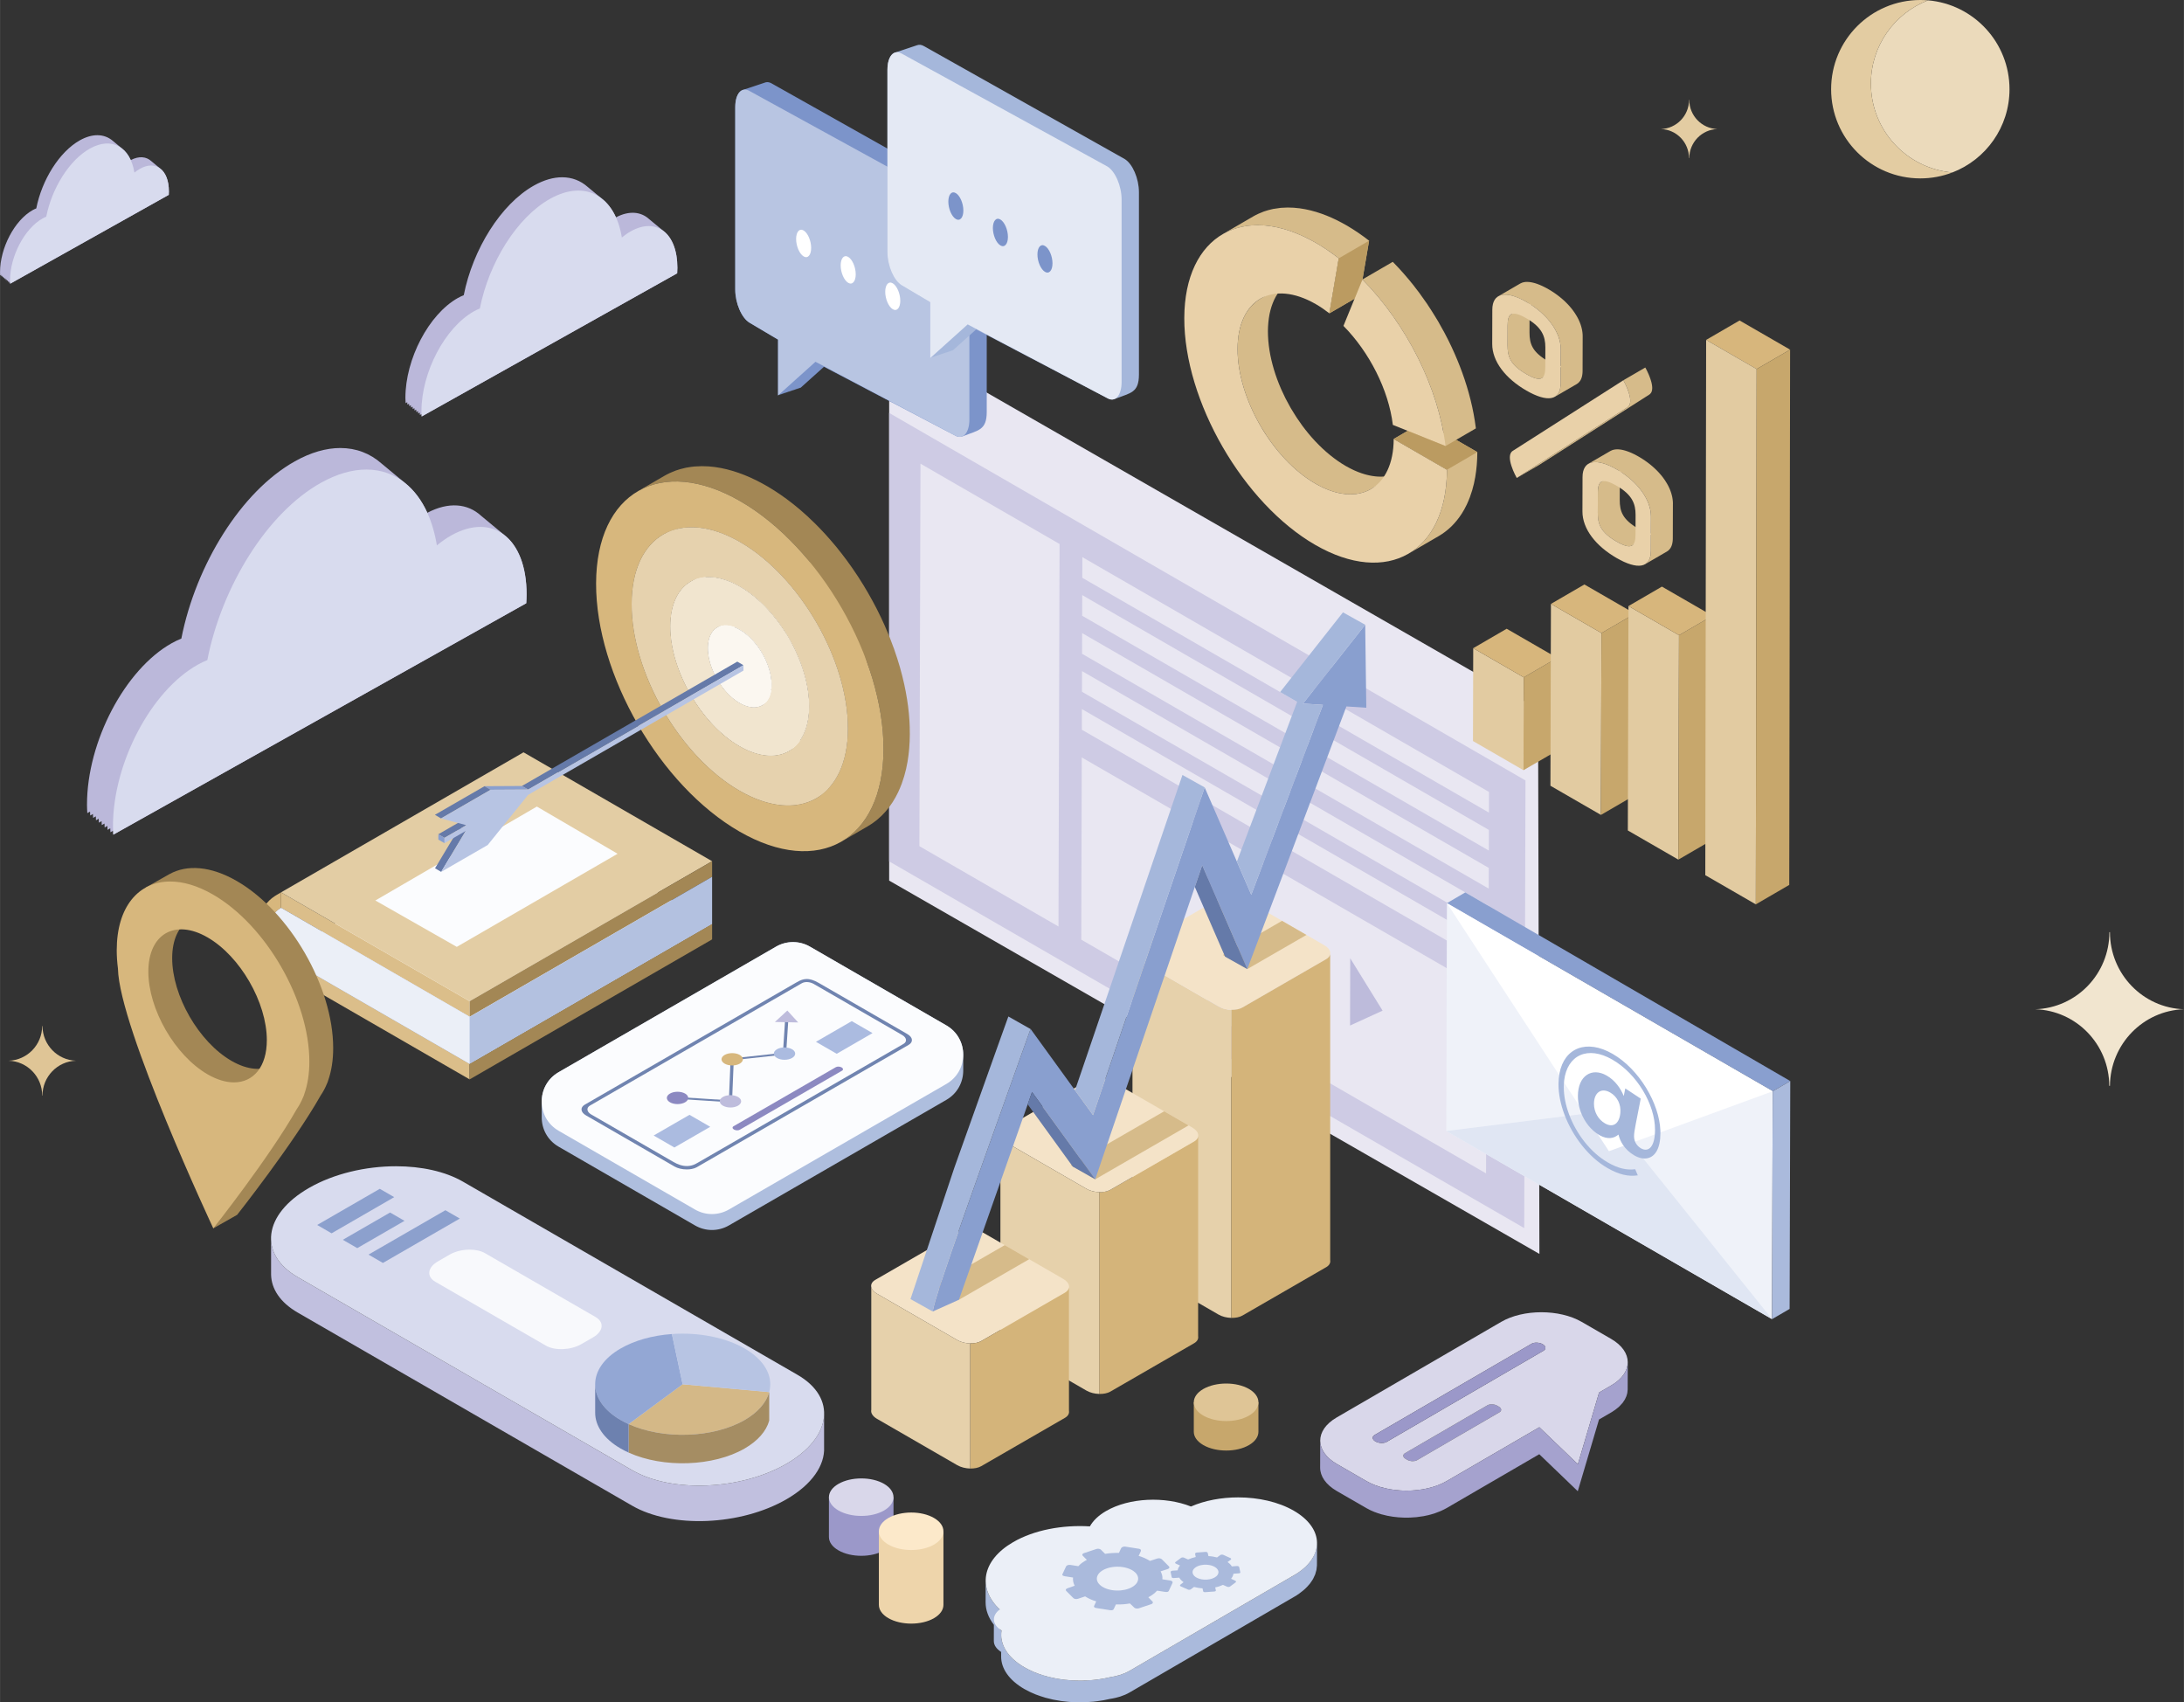 <?xml version="1.0" encoding="UTF-8"?>
<!DOCTYPE svg PUBLIC "-//W3C//DTD SVG 1.1//EN" "http://www.w3.org/Graphics/SVG/1.1/DTD/svg11.dtd">
<!-- Creator: CorelDRAW X7 -->
<svg xmlns="http://www.w3.org/2000/svg" xml:space="preserve" width="11.466in" height="8.936in" version="1.1" style="shape-rendering:geometricPrecision; text-rendering:geometricPrecision; image-rendering:optimizeQuality; fill-rule:evenodd; clip-rule:evenodd"
viewBox="0 0 114657 89361"
 xmlns:xlink="http://www.w3.org/1999/xlink">
 <rect x="0" y="0" width="114657" height="89361" fill="#333333" stroke="none"/>
 <defs>
  <style type="text/css">
   <![CDATA[
    .fil46 {fill:#657AA9}
    .fil20 {fill:#7C94CA}
    .fil44 {fill:#899FCF}
    .fil40 {fill:#8C89C1}
    .fil57 {fill:#9B98C9}
    .fil33 {fill:#A5A2CE}
    .fil45 {fill:#A5B7DB}
    .fil34 {fill:#AABADC}
    .fil37 {fill:#AEBEDE}
    .fil68 {fill:#BB9B61}
    .fil61 {fill:#BBB8DA}
    .fil2 {fill:#BDBBDB}
    .fil47 {fill:#C1C0DF}
    .fil29 {fill:#C7A76C}
    .fil1 {fill:#CECBE4}
    .fil6 {fill:#D6BB8A}
    .fil28 {fill:#D7B67C}
    .fil66 {fill:#D7B77D}
    .fil48 {fill:#D8DBEE}
    .fil32 {fill:#D9D7EA}
    .fil70 {fill:#DFC596}
    .fil64 {fill:#E0E6F3}
    .fil71 {fill:#E3CCA2}
    .fil72 {fill:#EBDABB}
    .fil35 {fill:#EBEFF7}
    .fil59 {fill:#EED5AB}
    .fil63 {fill:#EFF2F9}
    .fil69 {fill:#F1E5CF}
    .fil54 {fill:#F8F9FC}
    .fil38 {fill:#FBFCFE}
    .fil65 {fill:white}
    .fil17 {fill:#657AA9;fill-rule:nonzero}
    .fil53 {fill:#6D81AF;fill-rule:nonzero}
    .fil39 {fill:#7084B0;fill-rule:nonzero}
    .fil24 {fill:#7C94CA;fill-rule:nonzero}
    .fil18 {fill:#899FCF;fill-rule:nonzero}
    .fil42 {fill:#8C89C1;fill-rule:nonzero}
    .fil55 {fill:#8CA0CD;fill-rule:nonzero}
    .fil50 {fill:#93A7D4;fill-rule:nonzero}
    .fil31 {fill:#9B98C9;fill-rule:nonzero}
    .fil9 {fill:#A38755;fill-rule:nonzero}
    .fil52 {fill:#A58D63;fill-rule:nonzero}
    .fil22 {fill:#A5B7DB;fill-rule:nonzero}
    .fil36 {fill:#AABADC;fill-rule:nonzero}
    .fil43 {fill:#ABBBE0;fill-rule:nonzero}
    .fil11 {fill:#B3C1E0;fill-rule:nonzero}
    .fil19 {fill:#B7C4E3;fill-rule:nonzero}
    .fil51 {fill:#B7C4E3;fill-rule:nonzero}
    .fil21 {fill:#B8C5E2;fill-rule:nonzero}
    .fil41 {fill:#BEBCDC;fill-rule:nonzero}
    .fil26 {fill:#C7A76C;fill-rule:nonzero}
    .fil4 {fill:#D4B47A;fill-rule:nonzero}
    .fil49 {fill:#D4B887;fill-rule:nonzero}
    .fil67 {fill:#D6BB8A;fill-rule:nonzero}
    .fil27 {fill:#D7B67C;fill-rule:nonzero}
    .fil12 {fill:#D7B77D;fill-rule:nonzero}
    .fil62 {fill:#D8DBEE;fill-rule:nonzero}
    .fil58 {fill:#D9D7EA;fill-rule:nonzero}
    .fil7 {fill:#DBBE8A;fill-rule:nonzero}
    .fil56 {fill:#DFC596;fill-rule:nonzero}
    .fil25 {fill:#E2CBA1;fill-rule:nonzero}
    .fil10 {fill:#E3CDA4;fill-rule:nonzero}
    .fil23 {fill:#E4E9F4;fill-rule:nonzero}
    .fil3 {fill:#E6D1AB;fill-rule:nonzero}
    .fil16 {fill:#E6D2AE;fill-rule:nonzero}
    .fil30 {fill:#E9D1A9;fill-rule:nonzero}
    .fil0 {fill:#E9E7F2;fill-rule:nonzero}
    .fil14 {fill:#F1E5CF;fill-rule:nonzero}
    .fil5 {fill:#F4E3C8;fill-rule:nonzero}
    .fil15 {fill:#FBF7F0;fill-rule:nonzero}
    .fil13 {fill:#FBFCFE;fill-rule:nonzero}
    .fil60 {fill:#FCE9CA;fill-rule:nonzero}
    .fil8 {fill:white;fill-rule:nonzero}
   ]]>
  </style>
 </defs>
 <g id="Layer_x0020_1">
  <g id="_2897776814704">
   <g>
    <g>
     <polygon class="fil0" points="46679,17668 80747,37223 80818,65823 46679,46226 "/>
     <g>
      <path class="fil1" d="M56792 39761l6621 3822 -27 9565 -6621 -3822 27 -9565zm7338 13817l27 -9565 13888 8018 -28 9565 -13887 -8018zm14016 -2944l-21350 -12327 3 -1084 21350 12326 -3 1085zm5 -1994l-21349 -12326 3 -1085 21349 12326 -3 1085zm6 -1994l-21350 -12326 3 -1086 21350 12326 -3 1086zm6 -1996l-21350 -12326 3 -1084 21350 12326 -3 1084zm5 -1993l-21349 -12326 3 -1085 21349 12326 -3 1085zm-22542 -14101l-57 20079 -7302 -4216 57 -20079 7302 4216zm24394 35910l67 -23498 -33408 -19292 0 23541 33341 19249z"/>
      <polygon class="fil2" points="70886,50304 70876,53834 72585,53052 "/>
     </g>
    </g>
    <g>
     <path class="fil3" d="M63971 52835l-4216 -2434c-177,-102 -278,-230 -301,-355l0 16057c-32,159 70,335 301,468l4216 2435c192,111 437,169 673,175l0 -16171c-236,-6 -481,-64 -673,-175z"/>
     <path class="fil4" d="M62900 70141l0 -10480 0 0 0 0c-20,96 -89,186 -210,256l-4397 2539c-154,89 -365,128 -583,123l0 10594c218,5 429,-34 583,-123l4397 -2539c167,-97 235,-232 210,-370z"/>
     <g>
      <path class="fil5" d="M69623 50349l-4396 2538c-321,185 -886,162 -1256,-52l-4216 -2434c-371,-214 -411,-540 -91,-725l4397 -2539c321,-185 886,-161 1256,52l4216 2435c371,213 411,540 90,725z"/>
      <path class="fil4" d="M69834 66149l0 -16057 0 0 0 0c-20,97 -89,187 -210,257l-4397 2538c-154,89 -365,128 -583,123l0 16171c218,5 429,-34 583,-123l4397 -2539c167,-96 235,-232 210,-370z"/>
      <path class="fil5" d="M62690 59917l-4397 2539c-321,185 -886,161 -1256,-52l-4216 -2435c-370,-213 -411,-540 -90,-725l4396 -2538c321,-185 886,-162 1256,52l4216 2434c371,214 411,540 91,725z"/>
      <path class="fil3" d="M57037 62404l-4216 -2435c-177,-102 -277,-229 -301,-355l0 10481c-32,159 70,335 301,468l4216 2434c192,111 437,170 673,176l0 -10594c-236,-6 -481,-64 -673,-175z"/>
      <path class="fil5" d="M55909 67859l-4397 2538c-320,185 -886,162 -1256,-52l-4216 -2434c-370,-214 -411,-540 -90,-725l4397 -2539c320,-185 885,-161 1255,53l4217 2434c370,214 410,540 90,725z"/>
      <path class="fil4" d="M56119 74057l0 -6455c0,0 0,0 0,0l0 0c-20,97 -89,187 -210,257l-4397 2538c-154,89 -365,129 -583,123l0 6568c218,6 429,-34 583,-123l4397 -2538c168,-97 235,-233 210,-370z"/>
      <path class="fil3" d="M50256 70345l-4216 -2434c-176,-102 -277,-230 -300,-355l0 6454c-33,159 70,336 300,469l4216 2434c193,111 437,169 673,175l0 -6568c-236,-5 -480,-64 -673,-175z"/>
      <polygon class="fil6" points="54030,66101 52748,65361 49062,67489 50343,68229 "/>
      <polygon class="fil6" points="56216,61166 57498,61906 62399,59076 61117,58336 "/>
      <polygon class="fil6" points="64201,50130 65482,50870 68587,49078 67306,48338 "/>
     </g>
    </g>
    <g>
     <polygon class="fil7" points="14753,50945 24654,56661 24654,55844 14753,50131 "/>
     <polygon class="fil8" points="14753,50131 27483,42779 37384,48495 24654,55844 "/>
     <polygon class="fil9" points="24654,56661 37384,49312 37384,48496 24654,55844 "/>
     <polygon class="fil7" points="14753,47657 24654,53374 24654,52557 14753,46844 "/>
     <polygon class="fil10" points="37384,45208 24655,52557 14753,46843 27483,39492 "/>
     <polygon class="fil9" points="24654,53374 37384,46025 37384,45208 24654,52557 "/>
     <path class="fil11" d="M14753 47657l0 0c-736,438 -898,1434 -338,2082l338 392 9901 5713 12730 -7349 0 -2470 -12730 7349 -9901 -5717z"/>
     <path class="fil12" d="M14527 46976l226 -133 0 814c-736,438 -898,1434 -338,2082l338 392 0 814 -696 -746c-912,-977 -683,-2548 470,-3223z"/>
     <polygon class="fil13" points="19704,47270 28183,42339 32422,44817 23979,49704 "/>
    </g>
    <g>
     <path class="fil8" d="M39011 33163c4,2 7,5 10,7 51,36 102,74 152,115 6,4 12,9 18,14 48,40 95,81 142,124 7,7 15,15 22,22 40,37 79,76 117,116 10,11 21,22 32,33 29,31 56,64 84,96 20,23 41,46 60,70 8,9 15,19 23,28 83,103 163,211 236,323 1,2 2,3 3,5 73,112 141,230 203,350 4,8 9,17 13,25 14,26 25,52 38,78 20,41 40,82 58,123 6,14 12,29 18,44 22,51 42,101 62,152 4,13 9,25 14,38 22,60 42,120 60,180 3,9 5,18 8,27 18,62 35,123 50,185 1,7 2,13 4,19 15,67 28,133 39,199 0,1 0,1 0,1 11,67 18,132 24,198 0,5 1,10 1,15 5,66 8,130 8,194 0,63 -3,124 -9,183 0,6 -1,11 -1,16 -3,29 -9,55 -13,83 -31,-13 -63,-24 -96,-39 -3,-1 -7,-3 -10,-5 -55,-25 -110,-53 -166,-86 -56,-32 -112,-68 -168,-106 -3,-2 -6,-5 -9,-7 -52,-36 -103,-74 -152,-115 -6,-4 -12,-9 -18,-14 -48,-40 -96,-81 -143,-125 -7,-6 -14,-14 -22,-21 -39,-37 -78,-76 -117,-116 -10,-12 -21,-23 -32,-34 -28,-31 -56,-63 -84,-95 -20,-23 -41,-46 -61,-70 -7,-10 -15,-20 -22,-30 -84,-103 -163,-210 -236,-322 -1,-2 -2,-4 -3,-5 -66,-101 -126,-207 -182,-314 -18,-34 -38,-68 -55,-102 -11,-23 -22,-45 -32,-68 -37,-77 -72,-155 -103,-234 -2,-5 -3,-9 -5,-14 -34,-87 -64,-173 -90,-261 -2,-6 -4,-13 -6,-19 -28,-94 -52,-187 -71,-280 -1,-4 -1,-9 -3,-13 -19,-96 -33,-192 -42,-286 0,-1 0,-1 0,-2 -8,-79 -11,-156 -11,-233 0,-64 3,-125 8,-184 1,-5 2,-10 2,-16 3,-29 8,-55 12,-83 33,12 64,24 97,39 4,1 7,3 11,5 55,25 110,53 166,86 56,32 112,68 167,106zm-282 -848c-24,14 -48,28 -72,42l-422 245c-37,22 -74,43 -110,64l-471 274c0,0 -1,0 -1,0 -50,30 -97,67 -140,107 -11,10 -22,20 -32,31 -42,43 -81,89 -115,143 -1,1 -2,1 -2,2 -23,36 -44,74 -63,114 -1,2 -1,3 -2,5 -2,4 -4,9 -6,13 -11,25 -22,51 -32,77 -5,14 -10,28 -14,42 -3,8 -6,16 -8,25 -3,7 -5,14 -8,21 -8,28 -15,57 -22,86 -2,10 -4,21 -6,32 -2,6 -3,13 -4,20 -2,10 -5,19 -6,30 -5,26 -9,53 -12,80 -2,15 -3,31 -5,46 0,5 -1,10 -1,15 -1,7 -2,13 -3,19 -2,26 -3,53 -4,79 -2,27 -2,54 -2,81l0 5c0,25 0,50 1,75 0,27 2,54 3,81 2,26 4,52 7,77 0,1 0,1 0,2 0,0 0,0 0,0 0,1 0,2 0,2 3,28 5,55 9,83 4,28 8,56 12,84 5,29 10,57 15,85 2,11 4,22 6,32 1,5 2,9 3,14 3,15 6,30 9,45 7,31 14,62 22,92 8,33 17,66 27,99 4,15 8,29 13,43 0,3 1,6 2,9 1,4 2,7 3,10 5,15 9,29 13,44 12,37 25,74 38,111 12,35 26,71 40,106 2,5 3,9 5,14 1,3 3,7 4,10 20,50 41,100 63,150 11,25 24,49 35,74 6,12 11,25 17,38 5,10 11,20 16,30 8,17 16,34 25,51 8,17 20,34 30,51 22,43 43,87 68,129 36,63 74,124 113,185 1,1 2,3 3,5 74,112 153,220 236,323 5,5 9,12 14,18 3,4 6,7 9,11 20,24 41,47 61,70 23,26 45,54 68,79 6,5 11,11 16,16 11,12 22,22 32,34 20,20 39,41 59,61 19,19 39,37 58,55 7,7 15,15 22,22 5,4 9,9 14,13 29,26 58,52 87,77 14,12 28,23 42,34 5,5 11,10 18,15 6,5 13,10 19,16 25,20 51,39 77,58 18,14 37,27 56,40 3,3 6,5 9,7 3,2 6,4 9,6 23,16 47,32 71,47 24,15 48,30 71,44 6,3 11,7 17,10 18,10 36,20 53,29 23,13 46,25 68,36 15,7 30,14 45,21 3,1 7,3 10,5 5,1 9,4 13,6 23,10 45,19 67,28 22,9 45,18 67,25 4,2 8,3 12,4 3,1 7,2 10,3 15,6 30,11 45,15 23,7 46,14 69,19 11,3 22,5 33,8 5,1 10,2 14,3 8,1 15,3 22,5 25,4 49,8 73,12 15,2 30,3 44,4 5,1 11,1 16,2 5,0 9,1 14,1 27,2 53,3 79,3 11,0 23,-1 34,-2 8,0 17,-1 26,-1 9,0 18,0 27,-1 32,-3 64,-8 96,-14 0,0 1,-1 2,-1 7,-1 14,-4 21,-6 32,-7 63,-15 94,-26 2,0 4,-2 7,-3 45,-16 88,-36 128,-59l0 0 0 0 0 0 0 0 1382 -803c51,-30 98,-67 142,-108 10,-10 21,-20 31,-30 42,-43 81,-90 115,-143 1,-1 2,-2 2,-2 23,-36 44,-74 63,-115 1,-1 1,-2 2,-4 2,-4 3,-8 5,-12 12,-26 23,-51 33,-79 5,-13 9,-27 14,-41 3,-8 5,-16 8,-25 3,-7 5,-14 7,-22 9,-27 16,-56 23,-85 2,-10 4,-21 6,-31 1,-7 3,-13 4,-20 2,-11 4,-20 6,-31 5,-26 9,-53 12,-80 2,-14 3,-30 5,-45 0,-5 1,-11 1,-16 1,-6 2,-13 2,-19 3,-26 4,-52 5,-79 1,-26 2,-53 2,-81l0 -4c0,-25 0,-51 -1,-76 -1,-27 -2,-54 -4,-81 0,-12 -2,-25 -3,-37 0,-5 -1,-10 -1,-16 -1,-9 -1,-19 -2,-28 -3,-28 -6,-55 -9,-82 -4,-29 -8,-57 -12,-85 -1,-1 -1,-1 -1,-2 0,0 0,-1 0,-1 -4,-28 -9,-55 -14,-83 -6,-30 -12,-60 -19,-91 -2,-8 -4,-16 -6,-25 -1,-6 -3,-13 -4,-20 -4,-15 -7,-31 -12,-47 -8,-33 -17,-66 -26,-99 -4,-13 -8,-26 -12,-39 -2,-8 -5,-17 -8,-26 -4,-13 -7,-27 -12,-41 -12,-37 -24,-74 -37,-111 -4,-9 -8,-19 -11,-28 -5,-13 -9,-25 -14,-38 -8,-21 -16,-43 -24,-64 -12,-30 -25,-59 -38,-89 -6,-14 -12,-29 -18,-43 -3,-6 -5,-13 -8,-18 -16,-36 -33,-70 -50,-105 -12,-26 -24,-52 -37,-78 -2,-3 -3,-7 -5,-10 -3,-5 -6,-10 -9,-16 -62,-119 -130,-237 -203,-350 -1,-1 -2,-3 -3,-4 -73,-112 -153,-220 -236,-323 -5,-6 -9,-12 -13,-18 -3,-4 -6,-7 -10,-11 -19,-24 -39,-46 -60,-69 -23,-27 -45,-54 -69,-80 -5,-5 -10,-10 -15,-16 -11,-11 -21,-22 -32,-33 -20,-21 -39,-42 -59,-62 -19,-19 -39,-37 -58,-55 -7,-7 -14,-14 -22,-21 -5,-4 -9,-9 -14,-14 -29,-26 -58,-51 -87,-76 -14,-12 -27,-23 -41,-34 -6,-5 -12,-10 -18,-15 -6,-5 -13,-11 -20,-16 -25,-20 -51,-40 -76,-58 -19,-14 -37,-27 -56,-40 -3,-2 -6,-5 -10,-7 -3,-2 -5,-4 -8,-6 -24,-17 -47,-32 -72,-48 -23,-14 -47,-29 -70,-43 -6,-3 -11,-6 -17,-9 -18,-11 -36,-21 -53,-30 -23,-13 -46,-25 -69,-36 -15,-7 -29,-14 -44,-21 -3,-1 -7,-3 -10,-5 -5,-2 -9,-4 -14,-6 -22,-10 -44,-19 -67,-28 -22,-9 -45,-18 -67,-26 -4,-1 -8,-2 -11,-3 -4,-1 -7,-3 -11,-4 -15,-5 -30,-10 -45,-14 -23,-8 -46,-14 -69,-20 -11,-2 -22,-4 -33,-7 -5,-1 -9,-2 -14,-3 -7,-2 -15,-3 -22,-5 -25,-5 -49,-9 -73,-12 -15,-2 -29,-3 -44,-4 -5,-1 -10,-1 -15,-2 -5,0 -10,-1 -15,-2 -27,-1 -53,-2 -79,-2 -11,0 -22,1 -34,2 -8,0 -17,0 -26,1 -9,0 -18,0 -27,1 -33,3 -65,8 -96,14 -1,0 -1,0 -2,1 -7,1 -13,4 -20,5 -32,8 -64,16 -95,26 -2,1 -5,3 -7,4 -45,16 -87,35 -127,58 -1,0 -1,1 -1,1l0 0 -307 178z"/>
     <path class="fil8" d="M39216 31021c7,5 13,10 20,15 113,79 223,162 332,250 13,10 26,21 39,32 105,86 209,176 310,271 16,15 33,31 49,47 86,81 171,167 254,254 23,24 47,48 70,72 62,67 123,138 184,208 44,51 88,100 131,152 65,78 126,160 189,241 33,44 69,87 102,133 77,105 151,213 224,323 16,23 33,45 48,69 88,134 171,270 251,408 24,41 45,83 68,124 55,99 110,197 161,298 28,55 53,112 81,169 43,89 86,177 126,268 14,31 26,63 40,95 47,110 92,221 134,332 10,28 21,56 31,83 48,131 92,261 132,393 6,19 11,38 17,58 40,134 76,269 108,403 3,14 6,28 10,42 33,145 61,289 84,432 0,2 1,3 1,4 23,145 40,288 52,430 1,11 1,23 2,35 11,142 18,283 17,421 0,139 -7,272 -19,400 -1,12 -2,23 -3,35 -12,118 -29,231 -50,340 -3,14 -6,29 -9,43 -21,106 -48,207 -78,303 -6,18 -12,36 -18,54 -30,90 -64,177 -101,259 -4,10 -8,20 -12,29 -45,95 -93,183 -147,266 -6,11 -15,20 -22,31 -3,4 -7,8 -10,13 -2,0 -4,1 -6,1 -38,3 -76,4 -115,5 -22,1 -43,1 -65,1 -31,0 -62,-2 -93,-3 -25,-1 -50,-2 -76,-4 -26,-2 -52,-5 -78,-8 -29,-3 -58,-6 -87,-11 -24,-3 -49,-7 -74,-12 -31,-5 -62,-11 -93,-17 -22,-5 -43,-9 -64,-14 -34,-8 -68,-16 -101,-25 -22,-6 -43,-12 -65,-18 -37,-11 -74,-23 -111,-35 -17,-5 -35,-11 -52,-17 -55,-19 -110,-39 -166,-61 -1,-1 -1,-1 -2,-1 -55,-22 -110,-46 -166,-71 -17,-8 -35,-17 -53,-25 -39,-19 -79,-38 -119,-59 -20,-10 -40,-20 -60,-31 -53,-28 -106,-56 -159,-87 -124,-71 -245,-149 -366,-232 -7,-5 -13,-10 -21,-15 -112,-79 -222,-162 -331,-250 -13,-11 -26,-21 -39,-32 -105,-86 -209,-176 -310,-271 -17,-15 -32,-31 -49,-46 -86,-82 -171,-167 -254,-254 -24,-25 -47,-49 -70,-73 -63,-67 -123,-138 -183,-207 -45,-52 -90,-101 -133,-154 -64,-77 -125,-157 -186,-237 -35,-46 -71,-90 -105,-136 -74,-101 -145,-205 -215,-309 -19,-29 -39,-55 -57,-84 -88,-133 -171,-269 -251,-408 -23,-39 -43,-79 -65,-118 -56,-100 -112,-201 -164,-303 -28,-55 -53,-111 -80,-167 -43,-90 -87,-179 -127,-270 -14,-31 -26,-63 -40,-94 -47,-110 -92,-221 -134,-333 -10,-27 -21,-55 -31,-83 -48,-130 -92,-261 -132,-392 -6,-20 -11,-39 -17,-58 -40,-135 -76,-269 -108,-403 -3,-15 -6,-28 -10,-42 -33,-145 -61,-289 -84,-432 0,-2 -1,-3 -1,-5 -23,-144 -40,-287 -52,-429 -1,-12 -2,-23 -3,-35 -11,-142 -17,-283 -17,-421 1,-139 8,-272 20,-400 1,-12 2,-23 3,-35 12,-118 29,-231 50,-340 3,-14 5,-29 9,-43 21,-106 48,-207 78,-303 5,-19 12,-36 17,-54 31,-91 65,-178 102,-260 4,-9 8,-20 12,-28 44,-95 93,-183 147,-266 7,-11 15,-21 22,-31 3,-5 7,-9 10,-14 3,0 5,0 7,0 38,-3 76,-5 115,-6 22,0 43,-1 65,-1 31,0 62,2 93,3 25,1 50,2 76,4 26,2 52,5 78,8 29,4 58,7 87,11 24,3 49,8 74,12 31,5 62,11 93,17 22,5 43,10 65,14 33,8 67,17 100,26 22,5 43,11 65,17 37,11 74,23 111,35 17,6 35,11 53,17 54,19 109,39 164,61 1,0 1,1 2,1 55,22 111,46 167,72 17,8 35,16 53,24 39,19 79,39 119,59 20,10 40,20 60,31 53,28 106,56 159,87 124,72 245,149 366,232zm-510 -1531c-31,-1 -62,-3 -93,-3 -8,0 -17,-1 -25,-1 -14,0 -27,2 -40,2 -39,1 -77,3 -115,5 -11,1 -23,1 -35,2 -8,1 -16,3 -24,3 -58,7 -115,15 -171,25 -5,1 -10,2 -15,2 -1,1 -1,1 -2,1 -80,16 -157,38 -232,64 -7,2 -14,3 -21,6 -5,2 -10,4 -15,6 -33,12 -65,26 -97,39 -15,7 -31,13 -46,20 -47,22 -93,45 -137,71l0 0 0 0 0 0 -282 164c-46,27 -93,54 -141,82l-346 201c-53,31 -106,62 -159,92l-292 171 -1 0 -161 93c-74,43 -143,93 -211,147 -20,16 -39,34 -59,51 -47,42 -93,86 -136,132 -19,21 -39,41 -57,62 -50,59 -97,121 -141,187 -7,10 -15,20 -23,31 -1,3 -3,5 -5,7 -50,79 -95,162 -137,250 -2,3 -3,6 -4,9 -4,9 -8,19 -12,28 -25,55 -50,111 -72,170 -11,29 -20,60 -30,90 -6,18 -12,36 -17,54 -6,16 -11,31 -16,48 -18,60 -34,123 -49,186 -5,23 -9,46 -14,69 -3,14 -6,29 -8,43 -5,23 -10,44 -14,67 -10,56 -18,114 -26,174 -4,32 -7,66 -10,99 -1,12 -3,23 -4,35 -1,14 -3,27 -4,41 -5,56 -8,114 -10,172 -3,58 -4,117 -5,176 0,4 0,7 0,11 0,54 1,109 3,164 1,59 4,117 8,177 1,26 4,53 6,80 1,12 2,23 3,35 2,21 3,41 5,62 6,59 12,119 20,179 8,61 16,123 26,185 0,1 1,2 1,3 0,2 0,4 1,5 9,59 19,118 31,178 12,65 25,131 40,197 4,19 9,38 13,57 3,14 7,28 10,42 8,34 16,68 24,102 18,72 38,144 58,217 8,28 17,56 26,85 6,19 11,38 17,57 9,29 17,58 26,87 26,81 54,162 82,243 8,21 16,42 24,63 10,27 21,54 31,82 17,46 34,92 52,138 26,66 54,131 82,196 14,31 26,62 40,93 5,13 10,26 16,39 35,78 74,155 112,233 26,55 51,110 79,165 3,7 6,14 10,21 49,96 102,189 154,283 22,39 42,79 65,117 80,139 163,275 251,409 17,27 37,53 55,80 71,105 142,211 217,312 34,46 69,90 104,135 55,72 109,145 165,214 7,8 15,16 22,24 43,53 88,102 132,153 50,58 98,117 149,172 11,12 23,24 35,36 23,25 46,48 69,73 43,44 86,90 129,134 41,41 84,80 126,120 16,15 32,31 48,46 10,10 20,20 30,29 63,58 126,113 190,168 30,25 61,50 91,74 13,11 26,22 39,32 14,12 28,24 42,35 56,44 111,87 167,128 41,30 81,59 122,87 7,5 14,10 21,15 6,4 12,9 18,13 52,35 104,70 157,103 51,33 103,65 155,95 12,7 24,14 36,21 38,23 77,44 115,65 15,8 30,15 44,23 20,10 40,21 60,31 15,7 31,16 46,23 24,13 49,23 73,35 18,8 35,17 53,25 7,3 14,7 22,10 48,22 96,42 144,61 0,0 1,1 2,1l0 0c49,20 98,38 147,55 6,2 12,4 18,6 18,6 35,12 53,18 25,8 50,16 75,24 12,4 24,7 36,10 22,6 43,12 64,18 17,4 34,9 50,14 17,4 34,7 52,11 21,5 42,10 63,14 12,2 23,6 35,8 20,4 39,6 59,10 25,4 50,8 74,12 9,1 18,3 26,4 21,3 41,4 60,6 27,3 53,6 79,8 8,1 16,2 23,3 18,1 35,1 53,1 31,2 62,3 93,3 8,0 17,1 26,1 13,0 26,-1 39,-2 39,0 77,-2 115,-5 11,-1 23,-1 35,-2 8,-1 16,-2 24,-3 58,-6 116,-14 172,-25 4,-1 9,-1 14,-2 0,0 1,-1 2,-1 80,-16 156,-38 231,-63 7,-3 14,-4 21,-6 6,-2 11,-5 16,-7 33,-12 65,-25 96,-39 16,-7 32,-13 47,-20 46,-22 92,-45 136,-71l0 0 0 0 548 -318 834 -485 0 0 0 0c74,-43 144,-93 211,-147 20,-16 39,-33 59,-50 47,-42 93,-86 137,-133 19,-20 38,-40 56,-61 50,-59 97,-121 142,-188 7,-10 15,-20 21,-30 2,-3 4,-5 6,-8 49,-77 95,-161 137,-249 1,-3 3,-6 4,-9 4,-9 8,-19 12,-29 25,-55 50,-110 71,-169 11,-29 20,-60 31,-91 5,-17 12,-35 17,-53 5,-16 11,-31 16,-48 18,-60 34,-122 49,-186 5,-22 9,-46 13,-69 4,-14 6,-29 9,-43 5,-23 10,-44 14,-66 9,-57 18,-115 26,-175 4,-32 7,-66 10,-100 1,-11 2,-22 3,-34 2,-14 3,-27 5,-41 4,-57 8,-114 10,-172 3,-58 4,-117 4,-176 0,-4 0,-8 0,-11 1,-55 0,-109 -2,-164 -2,-59 -4,-118 -8,-177 -2,-26 -4,-53 -6,-80 -1,-12 -2,-24 -3,-35 -2,-21 -3,-42 -5,-63 -6,-59 -12,-119 -20,-179 -8,-61 -17,-123 -27,-185 0,-1 0,-2 0,-3 0,-1 0,-2 -1,-4 -9,-59 -20,-119 -31,-179 -12,-66 -26,-132 -40,-198 -4,-18 -9,-37 -13,-55 -4,-14 -7,-28 -10,-42 -8,-35 -16,-69 -25,-104 -18,-72 -37,-144 -58,-216 -7,-28 -16,-56 -25,-84 -5,-19 -11,-38 -17,-57 -9,-30 -17,-59 -27,-89 -26,-81 -53,-162 -82,-243 -7,-21 -15,-41 -23,-61 -10,-28 -20,-55 -31,-83 -17,-46 -34,-93 -52,-139 -26,-65 -54,-129 -82,-193 -13,-32 -26,-64 -40,-96 -6,-13 -11,-26 -17,-39 -34,-77 -73,-153 -110,-229 -27,-56 -52,-113 -80,-168 -4,-8 -7,-15 -11,-22 -47,-94 -99,-185 -150,-277 -23,-41 -44,-82 -68,-123 -80,-138 -163,-275 -251,-408 -15,-24 -32,-47 -48,-70 -73,-109 -147,-217 -224,-323 -33,-45 -69,-89 -103,-134 -55,-72 -110,-145 -167,-215 -7,-9 -14,-16 -21,-24 -43,-52 -88,-101 -132,-152 -49,-58 -98,-117 -149,-173 -11,-12 -23,-23 -34,-35 -23,-25 -46,-48 -69,-72 -44,-45 -86,-92 -130,-135 -41,-41 -83,-81 -125,-120 -16,-15 -32,-31 -49,-46 -10,-10 -20,-20 -30,-30 -63,-57 -126,-113 -190,-167 -29,-25 -60,-49 -90,-74 -13,-11 -26,-22 -39,-32 -14,-12 -28,-24 -43,-36 -55,-43 -111,-86 -167,-127 -40,-30 -81,-58 -121,-87 -7,-5 -14,-10 -21,-15 -6,-4 -12,-9 -19,-13 -51,-36 -103,-70 -156,-103 -51,-33 -103,-65 -155,-95 -12,-7 -24,-14 -36,-21 -38,-22 -77,-44 -115,-65 -15,-8 -30,-15 -44,-22 -20,-11 -40,-21 -60,-31 -15,-8 -30,-17 -46,-24 -24,-13 -49,-23 -73,-35 -18,-8 -35,-17 -53,-25 -7,-3 -14,-6 -21,-10 -49,-22 -98,-42 -146,-62 -1,0 -1,0 -2,0 -49,-20 -97,-38 -145,-55 -7,-2 -13,-4 -19,-6 -18,-6 -35,-12 -53,-17 -25,-8 -50,-17 -74,-25 -13,-3 -25,-6 -37,-10 -22,-6 -43,-12 -65,-18 -16,-4 -33,-9 -49,-13 -17,-5 -34,-8 -51,-12 -22,-5 -43,-9 -65,-14 -11,-2 -22,-5 -33,-7 -21,-4 -40,-7 -60,-10 -25,-4 -50,-9 -74,-12 -9,-2 -17,-4 -26,-5 -20,-3 -40,-4 -60,-6 -27,-3 -53,-6 -79,-8 -8,-1 -16,-2 -23,-2 -18,-2 -35,-1 -53,-2z"/>
     <path class="fil9" d="M39130 28618c7,5 14,9 21,13 90,58 179,117 268,178 31,22 62,44 93,67 59,41 117,83 175,126 39,29 77,59 116,89 51,40 102,79 153,120 43,35 86,70 129,106 46,38 92,77 138,116 55,48 110,96 164,145 39,36 78,71 117,106 79,73 157,148 235,224 19,20 39,38 59,57 109,109 216,222 322,336 22,25 45,50 68,74 142,156 281,317 416,481 18,22 35,43 52,64 135,167 267,337 395,512 12,15 23,32 35,48 132,181 260,367 384,556 4,6 7,11 10,17 125,191 244,385 359,582 6,11 13,21 19,31 111,193 217,389 320,587 10,20 21,41 32,62 98,192 192,388 280,584 13,29 27,58 39,87 67,149 130,299 190,449 14,36 28,72 41,107 39,99 76,197 112,296 19,52 37,104 55,156 23,68 46,135 68,203 19,57 37,114 54,171 19,60 37,120 55,180 18,60 35,121 51,181 15,54 30,107 43,161 17,65 33,131 49,196 11,45 22,91 32,136 16,71 31,141 45,212 9,40 18,81 25,121 19,98 37,196 52,294 2,10 4,20 6,30 17,108 32,216 45,324 4,30 7,60 10,91 9,77 17,153 23,229 4,37 6,73 9,110 6,72 10,145 13,216 2,35 4,70 5,104 4,102 6,204 6,305 0,106 -3,210 -8,312 -1,29 -4,57 -5,86 -4,70 -9,140 -15,208 -3,39 -8,78 -12,117 -7,58 -13,116 -21,172 -5,42 -12,83 -18,124 -9,52 -17,103 -27,154 -9,46 -18,91 -27,136 -10,46 -20,91 -31,136 -13,52 -27,104 -41,155 -11,40 -22,80 -34,119 -19,61 -39,121 -60,180 -11,32 -22,65 -34,96 -38,99 -78,195 -121,288 -68,144 -143,279 -224,405 -58,91 -120,176 -184,257 -16,20 -32,39 -48,58 -39,47 -80,90 -121,133 -14,3 -28,7 -42,11 -17,3 -34,8 -52,12 -9,2 -19,3 -28,4 -87,17 -176,30 -266,39 -31,3 -62,6 -93,8 -59,5 -119,7 -179,9 -34,0 -68,1 -102,1 -48,0 -96,-2 -145,-4 -39,-2 -78,-4 -117,-7 -41,-3 -82,-8 -123,-12 -45,-5 -89,-10 -135,-17 -38,-5 -76,-12 -115,-19 -48,-8 -97,-16 -146,-27 -33,-7 -66,-14 -100,-22 -52,-12 -104,-25 -157,-39 -33,-9 -67,-18 -100,-28 -58,-16 -116,-35 -174,-54 -27,-8 -54,-17 -81,-26 -86,-30 -172,-61 -259,-96 0,0 -1,-1 -1,-1 -86,-34 -173,-72 -260,-112 -27,-12 -55,-25 -82,-38 -62,-29 -124,-59 -186,-91 -31,-16 -62,-32 -93,-48 -83,-44 -165,-88 -249,-137 -92,-53 -183,-108 -274,-166 -6,-4 -13,-8 -20,-12 -90,-57 -180,-117 -268,-178 -31,-22 -62,-44 -93,-66 -58,-42 -117,-84 -175,-127 -39,-29 -78,-59 -117,-89 -51,-39 -101,-79 -152,-119 -43,-35 -86,-71 -130,-107 -46,-39 -92,-77 -137,-116 -55,-48 -110,-97 -165,-146 -39,-35 -78,-69 -116,-105 -80,-74 -158,-149 -237,-226 -19,-19 -38,-37 -57,-56 -109,-108 -216,-221 -322,-335 -23,-25 -46,-50 -69,-75 -142,-156 -281,-316 -416,-481 -18,-21 -34,-42 -52,-64 -135,-166 -267,-336 -395,-511 -12,-16 -23,-32 -35,-48 -132,-182 -260,-367 -384,-556 -3,-6 -6,-11 -10,-17 -124,-191 -244,-386 -359,-583 -6,-10 -12,-20 -18,-30 -112,-193 -218,-389 -320,-587 -11,-20 -22,-41 -32,-61 -99,-193 -192,-388 -280,-585 -13,-28 -27,-57 -40,-86 -66,-149 -129,-299 -189,-449 -15,-36 -28,-72 -42,-108 -38,-98 -75,-197 -111,-296 -19,-51 -37,-103 -55,-155 -23,-68 -46,-135 -68,-203 -19,-57 -37,-114 -55,-171 -18,-60 -36,-120 -54,-179 -17,-61 -35,-122 -51,-183 -15,-53 -30,-106 -43,-160 -17,-65 -33,-130 -49,-195 -11,-46 -22,-91 -32,-137 -16,-70 -31,-141 -46,-212 -8,-40 -17,-81 -24,-121 -19,-98 -37,-196 -52,-294 -2,-10 -4,-20 -6,-30 -17,-108 -32,-216 -45,-323 -4,-31 -7,-61 -10,-91 -9,-77 -17,-153 -23,-230 -4,-36 -7,-73 -9,-109 -5,-73 -10,-145 -13,-217 -2,-35 -4,-69 -5,-103 -4,-103 -6,-205 -6,-305 0,-106 3,-210 8,-312 1,-29 3,-57 5,-86 4,-70 9,-140 15,-209 4,-39 8,-78 12,-116 7,-58 13,-116 21,-173 6,-42 12,-82 18,-123 9,-53 18,-104 27,-155 9,-46 18,-91 27,-136 10,-45 20,-91 31,-135 13,-53 27,-105 41,-156 11,-40 22,-80 34,-119 19,-61 39,-121 60,-180 11,-32 22,-65 34,-96 38,-99 78,-195 121,-288 34,-72 70,-142 107,-210 1,-1 2,-2 2,-3 37,-66 75,-130 115,-193 58,-90 120,-175 185,-257 16,-19 31,-39 47,-58 39,-46 81,-89 121,-133 14,-3 28,-7 42,-10 18,-4 35,-9 52,-12 10,-2 20,-3 29,-5 87,-17 176,-29 266,-39 31,-3 62,-5 93,-8 59,-4 118,-7 179,-8 34,-1 67,-2 102,-2 47,0 96,3 144,5 39,2 78,3 118,6 41,3 82,8 123,13 44,5 89,10 134,16 38,6 77,12 115,19 49,8 97,17 146,27 33,7 67,15 100,22 52,12 105,25 158,39 33,9 66,18 99,28 58,17 116,35 174,54 27,9 54,17 82,27 85,29 171,60 258,95 0,0 0,0 0,0 87,35 174,73 262,113 27,12 54,25 81,38 62,29 124,59 187,91 30,16 61,32 92,48 83,44 165,89 249,137 92,53 183,108 273,165zm8631 9574c-1,-22 -2,-44 -3,-65 -2,-46 -4,-92 -6,-138 -3,-54 -4,-108 -8,-162 -3,-42 -7,-84 -10,-125 -4,-49 -7,-98 -11,-146 -3,-33 -5,-65 -8,-97 -7,-69 -15,-139 -23,-208 -5,-40 -9,-81 -14,-121 -2,-14 -3,-28 -4,-42 -17,-127 -35,-254 -55,-382 0,-2 -1,-4 -1,-6 -2,-13 -5,-26 -7,-39 -18,-114 -37,-227 -59,-340 -3,-17 -7,-34 -10,-51 -11,-54 -22,-108 -33,-161 -14,-66 -26,-132 -40,-197 -7,-29 -14,-57 -20,-85 -14,-60 -29,-121 -43,-181 -12,-50 -23,-100 -36,-151 -9,-36 -19,-73 -29,-110 -18,-70 -37,-141 -57,-212 -11,-42 -22,-84 -33,-126 -11,-38 -24,-77 -35,-115 -24,-80 -48,-160 -73,-240 -12,-40 -23,-80 -36,-119 -11,-36 -24,-72 -36,-108 -29,-90 -60,-179 -91,-269 -14,-42 -27,-85 -42,-127 -10,-27 -21,-54 -31,-81 -47,-131 -97,-262 -148,-393 -14,-37 -27,-74 -41,-111 -5,-11 -9,-21 -13,-31 -80,-200 -165,-399 -252,-597 -8,-17 -14,-34 -22,-51 -27,-59 -55,-119 -82,-178 -31,-67 -62,-134 -93,-201 -40,-84 -82,-167 -123,-251 -32,-65 -63,-130 -96,-194 -8,-15 -15,-30 -22,-44 -37,-72 -76,-143 -114,-215 -31,-60 -62,-120 -95,-179 -50,-93 -102,-185 -154,-276 -29,-53 -58,-106 -89,-158 -64,-112 -131,-222 -198,-333 -19,-31 -37,-62 -56,-93 -86,-141 -175,-280 -265,-419 -26,-40 -54,-79 -80,-119 -65,-98 -130,-195 -197,-292 -36,-52 -73,-102 -109,-154 -59,-83 -117,-166 -177,-247 -41,-56 -83,-110 -124,-165 -57,-76 -114,-153 -173,-228 -43,-56 -88,-111 -133,-167 -43,-54 -85,-109 -129,-163 -15,-17 -29,-34 -43,-51 -48,-58 -97,-115 -145,-172 -57,-67 -115,-135 -173,-201 -49,-57 -99,-112 -149,-168 -39,-43 -77,-87 -116,-130 -15,-16 -30,-30 -45,-46 -140,-152 -283,-301 -428,-445 -3,-4 -6,-8 -10,-11 -22,-22 -45,-42 -67,-64 -103,-102 -207,-202 -313,-299 -14,-14 -28,-28 -42,-41 -37,-34 -75,-66 -112,-99 -73,-65 -146,-131 -219,-194 -21,-18 -41,-37 -61,-54 -41,-34 -81,-66 -121,-100 -58,-47 -115,-95 -173,-141 -21,-18 -42,-35 -63,-52 -46,-37 -93,-71 -139,-107 -52,-40 -103,-80 -155,-118 -17,-13 -34,-27 -51,-39 -60,-45 -121,-87 -182,-130 -41,-29 -82,-59 -123,-87 -10,-7 -19,-14 -29,-21 -107,-73 -214,-144 -323,-214 -1,0 -2,-1 -3,-2 -11,-7 -21,-12 -32,-19 -95,-60 -190,-119 -285,-175 -25,-15 -50,-29 -75,-43 -80,-47 -160,-91 -240,-134 -30,-17 -60,-31 -90,-47 -41,-22 -83,-44 -124,-64 -31,-16 -63,-34 -95,-50 -51,-25 -101,-47 -151,-71 -37,-17 -73,-35 -110,-52 -14,-6 -30,-14 -44,-21 -101,-45 -202,-87 -301,-127 -1,-1 -2,-1 -3,-1 -102,-41 -203,-79 -303,-114 -13,-5 -26,-9 -39,-13 -37,-13 -73,-24 -109,-36 -52,-17 -103,-35 -154,-50 -25,-8 -50,-14 -76,-21 -44,-13 -89,-25 -133,-37 -34,-9 -69,-20 -103,-28 -36,-9 -70,-15 -106,-24 -44,-10 -89,-20 -133,-29 -23,-5 -47,-11 -70,-16 -42,-8 -82,-13 -124,-20 -51,-9 -102,-18 -152,-25 -18,-3 -37,-7 -54,-9 -42,-6 -83,-8 -125,-13 -55,-6 -109,-12 -163,-17 -16,-1 -32,-3 -48,-4 -37,-3 -72,-2 -109,-4 -64,-3 -128,-6 -192,-6 -18,-1 -36,-2 -53,-2 -28,0 -55,3 -82,4 -80,1 -160,5 -238,11 -24,2 -48,1 -72,3 -32,3 -64,8 -97,12 -25,3 -49,5 -74,8 -89,12 -177,26 -264,43 -2,1 -5,2 -7,2 -24,5 -47,12 -70,17 -72,16 -144,33 -214,53 -34,9 -67,21 -101,31 -45,14 -91,27 -135,43 -11,4 -21,9 -32,13 -68,25 -134,53 -200,81 -32,14 -65,27 -96,41 -97,45 -191,94 -282,147l-1383 803c92,-53 186,-102 283,-147 31,-14 64,-27 95,-40 66,-29 133,-57 200,-82 55,-20 112,-38 168,-56 33,-10 67,-22 101,-31 70,-20 141,-37 214,-53 23,-5 46,-12 69,-17 90,-17 180,-32 272,-44 25,-3 49,-6 74,-9 56,-6 112,-10 169,-15 78,-6 158,-9 238,-11 45,-1 90,-2 135,-2 64,0 128,3 192,6 52,3 104,5 156,9 55,4 109,10 164,16 59,7 118,13 179,22 50,7 101,16 152,25 65,11 129,23 194,36 44,9 88,19 133,30 69,15 139,33 209,51 44,12 88,24 133,37 76,22 153,46 230,71 36,12 72,24 109,36 113,39 227,81 342,127 0,0 1,0 1,1 1,0 1,0 1,0 115,46 230,96 346,149 36,16 73,34 109,51 82,39 165,79 247,121 41,21 82,42 124,64 109,58 219,117 330,181 121,70 240,143 360,218 10,7 21,13 31,20 120,76 238,155 356,236 41,28 82,58 123,87 78,56 156,111 233,169 52,39 103,79 154,118 68,53 136,105 203,159 58,46 115,94 172,141 61,51 122,102 183,154 73,64 146,129 219,194 51,46 103,92 154,140 105,97 210,197 313,299 26,25 52,49 77,75 145,144 287,293 428,445 54,58 107,117 160,176 51,56 101,111 150,168 58,67 115,134 173,201 48,58 97,114 145,172 23,29 47,59 70,88 -11,-12 -21,-25 -32,-37 -11,-12 -22,-23 -33,-34 -106,-115 -213,-227 -322,-336 -3,-2 -5,-5 -8,-8 -16,-16 -34,-31 -50,-48 -78,-76 -157,-152 -236,-225 -11,-10 -21,-21 -32,-31 -28,-25 -56,-49 -84,-74 -55,-50 -110,-99 -165,-146 -15,-14 -31,-28 -46,-41 -30,-26 -61,-50 -91,-75 -44,-36 -87,-72 -130,-107 -16,-12 -32,-26 -48,-39 -34,-27 -70,-53 -105,-80 -38,-30 -77,-60 -116,-89 -13,-10 -25,-20 -38,-29 -46,-34 -91,-65 -137,-98 -31,-22 -62,-44 -93,-66 -7,-5 -14,-10 -21,-15 -81,-56 -162,-109 -243,-161 -1,-1 -3,-1 -4,-2 -6,-4 -14,-8 -21,-13 -72,-45 -144,-90 -217,-133 -19,-11 -37,-22 -56,-33 -60,-34 -120,-68 -181,-100 -22,-13 -45,-24 -68,-36 -31,-16 -61,-32 -92,-48 -24,-12 -48,-25 -72,-37 -39,-19 -77,-36 -115,-54 -27,-13 -54,-26 -81,-38 -11,-5 -23,-11 -34,-16 -76,-34 -152,-67 -227,-97l0 0c0,0 -1,0 -1,0 -77,-31 -153,-59 -229,-86 -10,-4 -19,-6 -29,-10 -27,-9 -54,-17 -82,-26 -38,-13 -78,-27 -116,-39 -19,-5 -38,-10 -58,-15 -33,-10 -66,-19 -99,-28 -26,-7 -52,-15 -78,-21 -27,-7 -53,-12 -80,-18 -33,-8 -66,-15 -99,-22 -18,-4 -36,-9 -53,-12 -32,-6 -62,-10 -94,-15 -38,-7 -76,-14 -115,-19 -13,-2 -27,-5 -40,-7 -32,-4 -63,-6 -94,-10 -41,-4 -82,-9 -123,-12 -12,-1 -24,-3 -36,-4 -27,-2 -54,-1 -82,-2 -48,-3 -96,-5 -144,-5 -13,0 -27,-2 -40,-1 -21,0 -41,2 -62,2 -60,2 -120,5 -179,9 -18,1 -36,1 -54,2 -13,2 -26,5 -39,6 -90,10 -179,22 -266,39 -7,1 -15,1 -22,3 -2,0 -4,1 -6,1 -18,4 -35,9 -53,13 -54,12 -108,24 -161,40 -26,7 -51,15 -76,23 -34,11 -68,20 -101,32 -9,3 -17,7 -25,10 -51,19 -101,40 -150,61 -24,11 -49,20 -73,31 -72,34 -143,71 -212,111l0 0 0 0 0 0 0 0 0 0 -579 336 -803 467 0 0 0 0 0 0 0 0c-87,50 -169,107 -250,167 -19,14 -39,29 -58,43 -79,62 -155,127 -228,198 -5,5 -10,10 -15,16 -68,67 -133,139 -196,215 -16,19 -32,38 -47,57 -65,82 -127,167 -185,258 -2,2 -4,4 -5,7 -38,60 -75,122 -110,185 -1,1 -1,2 -2,3 -36,65 -70,132 -102,200 -2,4 -3,7 -5,10 -43,93 -83,189 -121,289 -3,8 -7,16 -11,25 -8,22 -15,47 -23,70 -21,59 -41,119 -60,181 -5,16 -11,31 -16,48 -7,22 -12,47 -18,70 -15,51 -28,103 -41,156 -5,21 -11,42 -16,63 -6,24 -10,49 -15,73 -10,44 -18,90 -27,135 -4,24 -10,46 -14,70 -5,28 -8,57 -13,85 -6,41 -13,82 -18,123 -3,22 -7,42 -10,64 -4,35 -7,72 -11,109 -4,39 -9,77 -12,117 -1,16 -4,31 -5,47 -4,53 -7,107 -10,161 -2,29 -4,57 -5,86 -1,7 -1,14 -2,21 -4,90 -6,182 -6,275 0,5 0,10 0,16 0,85 1,170 3,256 1,16 2,33 3,49 1,34 3,69 4,103 2,41 4,82 6,123 2,31 5,62 8,94 3,36 5,73 8,110 2,24 4,48 6,72 5,52 12,104 18,156 3,31 6,62 10,93 1,10 2,20 3,30 13,96 26,192 41,288 1,1 1,3 1,4 2,10 4,20 5,30 14,86 28,171 45,256 2,12 5,26 8,38 7,41 16,81 24,122 11,49 20,98 30,148 5,21 11,42 16,63 10,46 21,91 32,137 9,38 17,75 26,113 7,27 15,55 22,83 14,53 29,107 43,160 9,31 17,63 26,94 8,29 18,58 26,87 17,60 36,120 54,180 9,30 18,60 27,90 9,27 19,54 28,82 22,67 45,135 68,202 11,32 21,63 32,95 7,20 16,40 23,61 36,99 73,197 111,295 11,28 20,57 32,84 3,8 6,16 10,24 60,150 123,300 189,449 6,13 10,25 16,38 7,16 16,32 23,48 89,197 182,392 281,585 3,7 6,14 9,21 7,13 15,26 22,40 103,198 209,394 321,588 6,9 12,19 17,29 115,197 235,392 360,583 3,6 7,11 10,17 124,189 252,374 384,556 12,16 23,33 35,48 128,175 260,345 395,512 11,13 21,27 32,41 6,8 13,15 20,22 135,165 274,325 416,481 12,13 23,27 35,40 11,12 23,23 33,35 106,114 214,227 323,336 2,2 5,5 7,7 17,17 34,32 50,48 78,77 157,153 237,226 10,10 21,21 31,31 28,25 57,49 85,74 54,49 109,98 165,146 15,13 30,28 46,41 30,25 61,50 91,75 43,36 86,72 130,107 16,12 31,26 47,39 35,27 70,53 105,80 39,30 78,60 117,89 13,10 25,20 38,29 45,34 91,65 137,98 31,22 61,45 93,66 7,5 14,10 21,15 81,56 162,109 243,161 1,1 2,1 4,2 7,5 14,9 21,13 72,46 144,90 217,133 19,11 37,22 56,33 60,35 121,68 181,101 23,12 45,23 68,35 31,17 62,32 92,48 24,12 49,26 72,37 39,19 77,36 114,54 28,13 55,26 83,39 11,5 22,11 34,16 75,34 151,66 226,96 0,0 0,0 1,0l0 0c77,31 153,60 229,86 10,4 20,7 30,10 27,10 54,18 81,27 39,12 78,26 116,38 20,5 39,10 58,15 33,10 67,19 100,28 26,7 52,15 77,22 27,6 53,11 80,17 34,8 67,16 100,22 17,4 36,9 53,12 32,6 62,10 93,16 38,6 77,13 115,18 14,3 27,6 41,7 31,4 62,7 94,10 41,4 82,9 123,12 11,1 24,3 36,4 27,2 54,2 81,3 49,2 97,4 145,5 13,0 27,1 40,1 21,0 41,-3 62,-3 60,-1 120,-4 179,-9 18,-1 36,0 54,-2 13,-1 25,-4 38,-6 91,-9 180,-22 267,-38 7,-2 15,-2 22,-3 2,-1 4,-2 6,-2 18,-4 35,-8 52,-12 55,-12 108,-25 161,-40 26,-7 52,-16 77,-24 34,-10 68,-20 101,-32 8,-3 16,-7 24,-10 52,-18 101,-40 151,-61 24,-10 49,-20 72,-31 73,-34 144,-70 213,-110l0 -1c0,0 0,1 0,1l1382 -804c86,-50 169,-107 249,-166 20,-14 39,-29 58,-44 79,-62 156,-127 229,-197 5,-5 9,-11 15,-16 68,-67 133,-139 195,-215 16,-19 32,-38 48,-58 64,-81 126,-166 184,-257 2,-2 4,-5 5,-7 39,-61 76,-123 112,-188 0,0 0,0 0,-1 36,-64 70,-131 103,-200 1,-3 2,-6 4,-9 43,-93 83,-189 121,-288 4,-9 7,-17 11,-25 8,-23 15,-48 23,-71 21,-59 41,-119 60,-180 5,-17 11,-32 16,-48 7,-23 12,-48 18,-71 15,-51 28,-103 41,-156 5,-21 12,-41 16,-63 6,-24 10,-48 15,-72 10,-45 19,-90 27,-136 5,-24 10,-46 14,-70 5,-27 8,-56 13,-84 6,-41 13,-83 18,-124 3,-21 7,-42 10,-63 4,-36 7,-73 11,-109 4,-39 9,-78 12,-117 2,-16 4,-32 5,-48 4,-52 7,-107 10,-160 2,-29 4,-57 5,-86 1,-8 1,-14 2,-21 3,-90 6,-182 6,-275 0,-5 0,-11 0,-16 0,-85 -1,-171 -3,-256 -1,-17 -2,-33 -3,-49 -1,-35 -3,-69 -4,-104 -2,-40 -4,-81 -6,-122 -2,-31 -5,-63 -8,-94 -2,-37 -5,-74 -8,-110 -3,-25 -4,-48 -6,-73 -5,-51 -12,-103 -17,-155 -4,-31 -7,-62 -11,-93 -1,-10 -2,-20 -3,-31 -13,-95 -26,-191 -41,-288 0,-1 -1,-2 -1,-4 -2,-10 -4,-20 -5,-30 -14,-85 -28,-170 -45,-256 -2,-12 -5,-25 -8,-38 -7,-40 -16,-81 -24,-121 -10,-50 -20,-99 -31,-149 -4,-21 -10,-42 -15,-63 -10,-46 -21,-91 -32,-136 -9,-38 -17,-76 -26,-114 -7,-28 -15,-55 -23,-83 -14,-53 -28,-106 -42,-159 -9,-32 -17,-63 -26,-95 -8,-29 -18,-58 -26,-87 -18,-60 -36,-120 -54,-180 -10,-30 -18,-60 -27,-90 -4,-12 -9,-24 -12,-35 45,117 90,234 132,352 25,69 49,138 73,207 31,90 62,180 91,270 25,75 49,151 72,226 25,80 49,160 72,240 24,80 47,161 69,241 20,71 38,142 57,213 22,87 44,174 65,260 14,61 29,121 42,181 22,94 42,188 61,282 11,54 22,107 33,161 25,131 48,261 69,391 2,13 5,26 7,40 23,143 42,286 60,429 5,40 9,81 14,121 11,102 22,204 30,305 5,49 8,97 12,145 7,97 13,193 17,289 3,46 5,91 7,137 5,136 8,271 7,405 0,141 -4,279 -10,414 -2,39 -5,77 -7,115 -5,93 -11,185 -20,276 -4,53 -10,104 -16,156 -8,77 -17,153 -27,228 -8,56 -16,110 -25,165 -11,69 -22,137 -35,205 -11,61 -24,121 -36,180 -13,61 -27,121 -41,180 -18,71 -35,139 -54,207 -15,53 -30,106 -46,158 -25,81 -52,161 -80,240 -15,42 -29,85 -45,126 -50,132 -103,261 -161,383 -45,96 -92,189 -142,279 0,0 0,0 0,1 -50,91 -104,179 -158,264 -11,18 -23,34 -35,51 -42,63 -85,125 -129,185 -18,24 -36,48 -54,71 -43,55 -86,108 -130,159 -17,20 -34,40 -51,59 -61,68 -124,134 -188,197 -9,9 -19,17 -28,25 -56,54 -114,106 -173,156 -22,17 -44,35 -65,52 -51,41 -102,80 -155,117 -21,16 -43,32 -65,47 -73,50 -147,98 -223,142 0,0 0,0 -1,0l1 0 -1 0 1382 -803c77,-44 151,-92 224,-142 22,-15 43,-31 65,-47 53,-37 104,-77 155,-117 22,-18 43,-35 65,-53 59,-49 117,-101 173,-155 9,-8 19,-16 28,-25 65,-63 127,-129 188,-197 17,-19 34,-40 51,-59 44,-52 87,-105 130,-159 18,-24 36,-47 54,-71 45,-61 88,-122 130,-185 11,-18 23,-34 34,-51 3,-5 7,-10 10,-15 103,-162 198,-334 285,-516 1,-4 3,-9 5,-13 58,-123 111,-251 162,-383 4,-11 9,-21 14,-33 11,-30 20,-63 31,-94 27,-78 54,-158 79,-239 7,-22 15,-42 21,-64 9,-30 16,-63 25,-94 19,-68 37,-137 54,-207 6,-28 15,-55 22,-84 7,-31 12,-64 19,-96 12,-59 25,-120 36,-180 6,-32 13,-62 19,-93 6,-37 10,-75 17,-113 8,-54 16,-108 24,-164 4,-28 9,-55 12,-84 7,-47 10,-96 16,-144 5,-52 11,-104 16,-156 1,-21 4,-42 6,-63 6,-69 9,-141 13,-213 2,-38 6,-76 8,-115 0,-10 1,-18 1,-28 5,-119 8,-241 9,-364 0,-8 0,-15 0,-22 0,-113 -2,-227 -5,-340z"/>
     <path class="fil14" d="M38833 36900c923,532 1674,104 1677,-956 3,-1062 -743,-2354 -1666,-2887 -924,-534 -1675,-106 -1678,956 -3,1061 743,2353 1667,2887zm17 -6111c2014,1163 3640,3981 3633,6294 -6,2314 -1643,3246 -3656,2084 -2014,-1162 -3641,-3980 -3635,-6293 7,-2314 1645,-3247 3658,-2085z"/>
     <path class="fil15" d="M38844 33057c923,533 1669,1825 1666,2887 -3,1060 -754,1488 -1677,956 -924,-534 -1670,-1826 -1667,-2887 3,-1062 754,-1490 1678,-956z"/>
     <path class="fil12" d="M38820 41504c3136,1811 5688,358 5698,-3246 10,-3604 -2525,-7995 -5661,-9805 -3137,-1811 -5688,-357 -5698,3247 -10,3604 2525,7993 5661,9804zm43 -15195c4167,2406 7534,8238 7520,13026 -13,4788 -3402,6718 -7569,4312 -4167,-2405 -7534,-8236 -7521,-13024 14,-4788 3403,-6720 7570,-4314z"/>
     <path class="fil16" d="M38827 39167c2013,1163 3650,230 3656,-2084 7,-2313 -1619,-5131 -3633,-6294 -2013,-1162 -3651,-229 -3658,2085 -6,2313 1621,5131 3635,6293zm30 -10714c3136,1811 5671,6201 5661,9805 -10,3604 -2562,5057 -5698,3246 -3137,-1811 -5671,-6200 -5661,-9804 10,-3604 2561,-5058 5698,-3247z"/>
    </g>
    <g>
     <polygon class="fil17" points="27724,41447 27400,41259 38706,34731 39030,34919 "/>
     <g>
      <polygon class="fil18" points="25757,41458 25433,41270 27400,41259 27724,41447 "/>
      <polygon class="fil17" points="23160,45768 22837,45580 24125,43431 24449,43619 "/>
      <polygon class="fil17" points="23334,43981 23011,43793 24160,43130 24483,43318 "/>
      <polygon class="fil18" points="23335,44262 23011,44074 23011,43793 23334,43981 "/>
      <polygon class="fil17" points="23154,42961 22830,42773 25434,41270 25757,41458 "/>
     </g>
     <polygon class="fil19" points="25757,41458 27724,41447 28141,41206 39030,34919 39031,35200 28141,41486 27724,41727 25602,44358 23160,45768 24449,43619 23335,44261 23334,43981 24483,43318 23154,42961 "/>
    </g>
    <g>
     <path class="fil20" d="M40283 4312l-3 0 -5 0c-44,1 -87,9 -128,26l0 0c-12,4 -25,8 -37,13l0 0c-13,3 -26,7 -38,12l0 0c-13,4 -26,8 -38,13l0 0c-13,3 -25,7 -38,13l0 0c-13,3 -25,7 -38,12l0 0c-12,4 -25,7 -38,13l0 0c-12,3 -25,7 -37,12l0 0c-13,4 -26,8 -38,13l0 0c-13,3 -26,8 -38,12l0 0c-13,4 -25,8 -38,13l0 0c-12,4 -25,8 -38,13l0 0c-13,3 -25,7 -37,12l0 0c-13,4 -26,8 -38,13l0 0c-13,3 -26,8 -38,12l0 0c-13,4 -25,8 -38,13l0 0c-13,3 -25,8 -38,13l0 0c-12,3 -25,7 -37,12l0 0c-13,4 -26,8 -38,13l0 0c-13,4 -26,7 -38,13l0 0c-13,3 -26,7 -38,12l0 0c-13,4 -25,8 -38,13l0 0c-13,3 -25,8 -37,12l0 0c-13,4 -26,8 -38,13l0 0c-13,3 -26,8 -38,13l0 0c-13,3 -26,7 -38,12l0 0c-13,4 -26,8 -38,13l0 0c-13,3 -25,7 -38,12l0 0c-13,4 -25,8 -38,13l0 0c-12,3 -25,8 -37,13l0 0c-13,3 -26,7 -38,12l0 0c-246,68 -414,404 -414,910l0 0 0 9574c0,715 336,1494 751,1740l0 0 1497 887 0 2929 38 -34 0 21 37 -34 0 22 39 -35 0 22 37 -34 0 21 38 -34 0 22 38 -34 0 21 38 -34 0 22 38 -34 0 21 37 -34 0 21 38 -34 0 22 38 -34 0 21 38 -34 0 21 38 -33 0 21 37 -34 0 21 38 -34 0 22 38 -34 0 21 38 -34 0 22 38 -35 0 22 37 -34 0 21 38 -34 0 22 38 -34 0 21 38 -34 0 22 38 -34 0 21 38 -34 0 21 38 -34 0 21 37 -33 0 21 38 -34 0 21 38 -34 0 22 38 -34 0 21 37 -34 0 22 38 -34 0 21 1236 -1111 6885 3608c137,81 265,93 375,48l0 0c13,-4 26,-7 38,-12l0 0c13,-4 26,-8 38,-13l0 0c753,-303 1211,-290 1211,-1263l0 0 0 -9574c0,-715 -336,-1494 -751,-1740l0 0 -10529 -5922c-83,-49 -164,-73 -239,-74z"/>
     <path class="fil21" d="M50140 10699l-10790 -5922c-415,-246 -751,134 -751,849l0 9574c0,715 336,1494 751,1740l1497 887 0 2929 1964 -1765 7329 3871c415,246 752,-134 752,-849l0 -9574c0,-715 -337,-1494 -752,-1740z"/>
     <path class="fil8" d="M42584 13013c0,376 -176,576 -394,447 -219,-130 -395,-539 -395,-915 0,-375 176,-575 395,-446 218,130 394,539 394,914z"/>
     <path class="fil8" d="M44924 14400c0,375 -177,575 -395,446 -218,-130 -395,-539 -395,-914 0,-376 177,-576 395,-446 218,129 395,538 395,914z"/>
     <path class="fil8" d="M47263 15786c0,376 -177,575 -395,446 -218,-129 -395,-539 -395,-914 0,-376 177,-575 395,-446 218,129 395,539 395,914z"/>
    </g>
    <g>
     <path class="fil22" d="M59042 8346l-10529 -5922c-136,-81 -264,-93 -375,-48 -12,3 -25,7 -37,12 -13,4 -26,8 -38,13 -13,3 -26,7 -38,13 -13,3 -25,7 -38,12 -13,4 -25,8 -38,13 -12,3 -25,7 -37,12 -13,4 -26,8 -38,13 -13,4 -26,8 -38,12 -13,4 -25,8 -38,13 -13,4 -25,8 -38,13 -13,3 -25,7 -37,12 -14,4 -26,8 -38,13 -13,3 -26,8 -38,12 -13,4 -26,8 -38,13 -13,4 -26,8 -38,13 -13,3 -25,7 -38,12 -13,4 -25,8 -38,13 -12,3 -25,7 -37,13 -13,3 -26,7 -38,12 -13,4 -26,8 -38,13 -13,3 -25,7 -38,12 -13,4 -25,8 -38,13 -12,4 -25,8 -37,13 -13,3 -26,7 -38,12 -13,4 -26,8 -38,13 -13,3 -25,8 -38,12 -13,4 -25,8 -38,13 -13,3 -25,8 -38,13 -12,3 -25,7 -37,12 -13,4 -26,8 -38,13 -246,67 -415,404 -415,910l0 9574c0,715 337,1493 752,1739l1497 887 0 2929 38 -34 0 22 37 -34 0 21 38 -34 0 22 38 -34 0 21 38 -34 0 22 38 -35 0 22 38 -34 0 21 37 -34 0 22 38 -34 0 21 38 -34 0 21 38 -34 0 22 38 -34 0 21 38 -34 0 21 37 -33 0 21 38 -34 0 21 38 -34 0 22 38 -34 0 21 38 -34 0 22 37 -34 0 21 38 -34 0 21 38 -34 0 22 38 -34 0 21 38 -34 0 21 38 -34 0 22 37 -34 0 21 38 -34 0 22 38 -34 0 21 38 -34 0 21 38 -34 0 22 37 -34 0 21 38 -34 0 22 1236 -1111 6885 3607c137,81 265,93 375,49 13,-4 26,-8 38,-13 13,-3 25,-8 38,-12 753,-303 1211,-290 1211,-1263l0 -9574c0,-715 -336,-1494 -751,-1740z"/>
     <path class="fil23" d="M58131 8737l-10790 -5922c-415,-246 -752,134 -752,849l0 9574c0,715 337,1493 752,1739l1497 887 0 2930 1964 -1765 7329 3870c415,246 752,-134 752,-849l0 -9574c0,-715 -337,-1493 -752,-1739z"/>
     <path class="fil24" d="M50575 11051c0,376 -176,575 -395,446 -218,-129 -394,-539 -394,-914 0,-375 176,-575 394,-446 219,129 395,538 395,914z"/>
     <path class="fil24" d="M52915 12437c0,376 -177,576 -395,446 -219,-129 -395,-538 -395,-914 0,-375 176,-575 395,-446 218,130 395,539 395,914z"/>
     <path class="fil24" d="M55254 13824c0,375 -177,575 -395,446 -218,-130 -395,-539 -395,-914 0,-376 177,-576 395,-446 218,129 395,538 395,914z"/>
    </g>
    <g>
     <polygon class="fil25" points="79995,35557 79981,40431 77330,38899 77343,34026 "/>
     <polygon class="fil26" points="79995,35557 81751,34536 81738,39410 79981,40431 "/>
     <polygon class="fil27" points="77343,34026 79099,33005 81751,34536 79995,35557 "/>
     <polygon class="fil25" points="84075,33232 84048,42778 81396,41247 81423,31701 "/>
     <polygon class="fil26" points="84075,33232 85831,32212 85804,41757 84048,42778 "/>
     <polygon class="fil27" points="81423,31701 83179,30681 85831,32211 84075,33232 "/>
     <polygon class="fil25" points="88146,33345 88113,45125 85460,43594 85494,31814 "/>
     <polygon class="fil26" points="88146,33345 89902,32325 89869,44104 88113,45125 "/>
     <polygon class="fil27" points="85494,31814 87250,30793 89902,32324 88146,33345 "/>
     <polygon class="fil28" points="89571,17843 92223,19374 93979,18354 91327,16823 "/>
     <polygon class="fil25" points="92223,19374 92179,47473 89527,45941 89571,17843 "/>
     <polygon class="fil29" points="92223,19374 92179,47473 93935,46452 93979,18354 "/>
    </g>
    <g>
     <path class="fil6" d="M80175 14798l-8 0 -2 0c-27,0 -53,1 -78,3 -2,0 -3,1 -5,1l0 0c-2,0 -5,1 -9,1l0 0c-24,3 -47,6 -70,10l0 0c-17,3 -33,9 -49,13l0 0c-9,3 -19,5 -27,8l0 0c-6,2 -12,2 -17,4l0 0c-36,13 -69,28 -100,46l0 0 -1152 669c36,-20 75,-37 117,-50l0 0c8,-3 18,-5 27,-7l0 0c38,-11 78,-19 120,-24l0 0c3,0 5,-1 9,-1l0 0c49,-5 101,-5 155,-2l0 0c2,1 4,0 7,1l0 0c56,3 115,11 176,23l0 0c2,1 4,1 6,1l0 0c59,12 122,29 187,48l0 0c5,2 10,4 15,6l0 0c63,20 128,43 196,71l0 0c6,2 13,5 19,8l0 0c68,28 138,60 211,96l0 0c3,1 6,3 9,4l0 0c76,38 154,80 234,126l0 0c50,29 95,63 144,93l0 0 -959 557c-36,22 -65,51 -89,87l0 0c-8,13 -16,27 -23,42l0 0c-6,12 -11,25 -16,38l0 0c-5,13 -9,26 -13,39l0 0c-1,3 -2,7 -3,10l0 0c0,2 0,4 -1,5l0 0c-2,9 -5,18 -7,27l0 0c-3,15 -6,30 -9,46l0 0c-3,17 -5,34 -8,52l0 0c-1,12 -2,25 -3,37l0 0c-1,3 -1,7 -1,10l0 0c-1,5 -2,10 -2,16l0 0c-2,24 -4,50 -5,76l0 0c-1,32 -1,65 -2,100l0 0c0,2 0,4 0,6l0 0 -3 1024c0,35 1,70 2,104l0 0c1,28 2,56 3,84l0 0c1,9 2,17 3,26l0 0c0,3 0,7 0,11l0 0c1,10 2,20 3,30l0 0c2,19 3,38 6,56l0 0c2,17 4,34 7,51l0 0c2,15 5,30 8,45l0 0c1,6 2,11 3,16l0 0c0,2 1,4 1,5l0 0c1,7 3,13 4,20l0 0c3,13 6,26 9,38l0 0c3,12 6,24 9,35l0 0c3,11 6,22 9,33l0 0c4,11 7,21 11,31l0 0c3,9 6,18 9,27l0 0c1,3 2,5 3,8l0 0c0,0 0,1 0,1l0 0c3,6 5,12 7,18l0 0c3,8 7,17 10,26l0 0c4,8 7,16 11,24l0 0c4,8 7,16 11,24l0 0c4,9 8,17 12,26l0 0c6,11 12,22 18,33l0 0c6,12 12,23 18,34l0 0c1,0 1,0 1,0l0 0c0,0 0,0 0,0l0 0c11,19 22,38 34,56l0 0c13,19 25,37 38,55l0 0c10,12 19,25 29,37l0 0c7,10 16,20 24,30l0 0c1,1 1,2 2,2l0 0c0,1 1,1 1,1l0 0c7,9 15,18 22,27l0 0c10,10 19,21 30,32l0 0c10,11 21,23 32,34l0 0c12,12 25,25 38,37l0 0c14,13 28,27 43,40l0 0c2,2 4,4 6,6l0 0c1,1 3,2 4,3l0 0c14,12 27,24 42,36l0 0c19,16 38,33 59,49l0 0c22,17 45,35 69,52l0 0c15,11 31,22 47,33l0 0c4,4 8,6 13,9l0 0c8,6 15,11 23,17l0 0c32,22 65,44 100,66l0 0c39,25 80,50 124,75l0 0c10,6 20,12 31,19l0 0c32,18 63,35 93,52l0 0c34,18 68,36 100,51l0 0c28,15 55,27 81,39l0 0c2,1 3,1 4,2l0 0c1,0 2,0 3,1l0 0c22,9 42,19 63,27l0 0c21,8 41,16 60,22l0 0c17,7 35,12 51,17l0 0c16,5 32,10 47,13l0 0c0,0 1,0 1,0l0 0c0,0 0,1 1,1l0 0c14,3 27,6 40,9l0 0c13,2 26,4 39,6l0 0c12,2 25,3 36,4l0 0c13,1 24,1 36,1l0 0c7,0 14,0 21,-1l0 0c1,0 2,0 3,0l0 0c3,0 7,0 10,-1l0 0c13,-1 25,-2 37,-5l0 0c13,-3 27,-6 40,-11l0 0c14,-5 28,-12 41,-19l0 0 994 -578 -3 858c0,88 -7,169 -20,242l0 0c0,1 0,2 0,3l0 0c-13,71 -32,134 -57,190l0 0c-1,3 -2,6 -3,9l0 0c-21,47 -48,87 -78,125l0 0c-9,11 -18,23 -28,34l0 0c-34,37 -72,70 -115,95l0 0c0,0 0,0 0,0l0 0c0,0 0,0 0,0l0 0 1152 -669c43,-25 81,-59 115,-95l0 0c10,-11 19,-23 28,-35l0 0c11,-14 24,-26 34,-41l0 0c13,-21 26,-44 37,-68l0 0c2,-5 4,-11 7,-16l0 0c1,-2 2,-5 3,-8l0 0c5,-11 10,-22 14,-33l0 0c7,-18 13,-37 19,-57l0 0c5,-17 10,-35 14,-53l0 0c4,-16 6,-31 9,-47l0 0c1,-1 1,-2 1,-3l0 0c0,-2 1,-4 1,-6l0 0c3,-18 6,-36 8,-54l0 0c3,-19 5,-38 6,-58l0 0c2,-19 3,-39 4,-59l0 0c1,-20 1,-41 1,-62l0 0 0 -4 5 -1796c0,-18 0,-36 -1,-54l0 0c0,-19 -1,-39 -2,-58l0 0c-1,-19 -3,-38 -5,-57l0 0c-1,-18 -3,-37 -6,-56l0 0c-2,-18 -5,-37 -8,-55l0 0c-3,-19 -6,-37 -9,-56l0 0c0,0 0,0 0,0l0 0 0 -1c-4,-18 -8,-36 -12,-54l0 0c-3,-19 -8,-37 -13,-56l0 0c-4,-18 -9,-37 -14,-55l0 0c-5,-18 -10,-37 -16,-55l0 0c-5,-17 -11,-35 -17,-53l0 0c-6,-17 -12,-35 -18,-53l0 0c-2,-3 -3,-7 -5,-11l0 0c0,-1 0,-2 -1,-3l0 0c-4,-12 -9,-24 -14,-37l0 0c-6,-17 -13,-33 -20,-50l0 0c-7,-17 -14,-33 -21,-50l0 0c-8,-18 -17,-36 -25,-54l0 0c-8,-18 -17,-36 -26,-54l0 0c-12,-24 -24,-48 -37,-71l0 0c-2,-5 -5,-10 -8,-14l0 0c-1,-3 -3,-5 -4,-8l0 0c-12,-22 -24,-44 -37,-66l0 0c-31,-53 -64,-106 -99,-158l0 0c-20,-30 -42,-60 -64,-90l0 0c-3,-5 -6,-10 -10,-14l0 0c-3,-5 -7,-10 -11,-16l0 0c-19,-26 -40,-53 -60,-80l0 0c-20,-25 -40,-50 -61,-74l0 0c-20,-25 -41,-49 -62,-73l0 0c-19,-22 -39,-43 -59,-65l0 0c-1,-1 -2,-3 -3,-4l0 0c-3,-2 -5,-5 -7,-8l0 0c-25,-26 -50,-52 -76,-78l0 0c-27,-28 -56,-56 -84,-84l0 0c-31,-30 -63,-60 -96,-89l0 0c-11,-10 -23,-20 -35,-31l0 0c-5,-4 -11,-9 -16,-14l0 0c-18,-15 -35,-30 -53,-45l0 0c-37,-31 -74,-62 -113,-92l0 0c-39,-31 -79,-62 -120,-92l0 0c-15,-11 -30,-21 -45,-32l0 0c-7,-6 -15,-11 -22,-16l0 0c-20,-14 -41,-29 -61,-43l0 0c-45,-31 -90,-61 -136,-90l0 0c-48,-31 -97,-60 -146,-89l0 0c-11,-7 -23,-14 -34,-20l0 0c-38,-22 -76,-43 -112,-63l0 0c-42,-22 -82,-43 -122,-63l0 0c-3,-1 -6,-3 -9,-5l0 0c-1,-1 -3,-1 -5,-2l0 0c-42,-21 -84,-41 -125,-59l0 0c-27,-13 -54,-23 -81,-35l0 0c-7,-2 -13,-6 -20,-8l0 0c-4,-2 -10,-4 -15,-6l0 0c-36,-15 -72,-28 -107,-41l0 0c-25,-9 -49,-16 -73,-24l0 0c-5,-1 -10,-3 -15,-5l0 0c-4,-1 -8,-2 -12,-4l0 0c-32,-9 -64,-18 -95,-26l0 0c-27,-7 -54,-13 -81,-18l0 0c-2,0 -3,-1 -5,-1l0 0c-1,0 -2,-1 -4,-1l0 0c-29,-5 -57,-10 -85,-14l0 0c-29,-4 -56,-7 -84,-9l0 0c-1,0 -2,0 -4,0l0 0c-2,0 -4,0 -6,0l0 0c-21,-2 -43,-2 -63,-2zm1393 4317c-1,0 -2,0 -3,-1l0 0c-83,-37 -176,-85 -278,-144l0 0c-103,-59 -195,-118 -279,-176l0 0c-4,-3 -8,-6 -12,-9l0 0c-81,-57 -154,-114 -217,-171l0 0c-1,-1 -3,-2 -4,-3l0 0c-65,-58 -122,-116 -171,-175l0 0c-1,0 -1,-1 -1,-1l0 0c-50,-59 -92,-119 -127,-180l0 0c0,0 0,0 0,0l0 0c-36,-61 -65,-122 -88,-185l0 0c0,-1 0,-1 0,-2l0 0c-23,-62 -41,-126 -54,-191l0 0c0,-2 -1,-3 -1,-5l0 0c-13,-64 -21,-130 -27,-199l0 0c0,-3 -1,-7 -1,-10l0 0c-5,-70 -7,-141 -7,-215l0 0 3 -1024c0,-70 3,-137 9,-198l0 0c0,-3 0,-6 0,-9l0 0c6,-59 15,-114 28,-162l0 0c0,-2 1,-3 1,-5l0 0c6,-22 17,-38 24,-57l0 0c53,34 109,67 160,103l0 0c7,5 15,10 22,15l0 0c116,84 227,171 331,262l0 0c5,4 10,9 16,14l0 0c106,93 206,190 298,290l0 0c1,1 2,2 3,3l0 0c92,100 177,203 253,308l0 0c4,5 7,9 10,14l0 0c75,103 142,208 200,315l0 0c2,2 3,5 4,7l0 0c60,109 111,220 152,331l0 0c0,1 0,2 1,2l0 0c41,113 73,225 94,338l0 0 0 0c21,113 32,225 31,337l0 0 -2 880c-44,0 -90,-3 -145,-17l0 0 -1 0c-65,-16 -139,-43 -222,-80l0 0z"/>
     <path class="fil6" d="M87827 26450l0 -11 -1 -43 0 0c0,-19 -1,-39 -2,-58l0 0c-1,-19 -3,-37 -5,-56l0 0c-2,-19 -4,-37 -6,-56l0 0c-2,-18 -5,-37 -8,-55l0 0c-3,-19 -6,-37 -9,-56l0 0c0,0 0,0 0,-1l0 0c0,0 0,0 0,0l0 0c-4,-18 -8,-36 -11,-54l0 0c-5,-18 -9,-37 -14,-55l0 0c-4,-19 -9,-37 -14,-55l0 0c-5,-18 -10,-37 -16,-55l0 0c-5,-17 -11,-35 -17,-53l0 0c-6,-17 -12,-35 -18,-53l0 0c-2,-4 -3,-8 -5,-12l0 0c0,0 0,-2 -1,-2l0 0c-4,-13 -9,-24 -13,-37l0 0c-7,-16 -14,-33 -20,-49l0 0c-7,-17 -14,-34 -22,-51l0 0c-8,-18 -16,-36 -25,-54l0 0c-8,-18 -17,-36 -26,-54l0 0c-12,-24 -24,-48 -37,-72l0 0c-2,-4 -5,-9 -8,-13l0 0c-1,-3 -3,-6 -4,-8l0 0c-12,-22 -23,-43 -36,-64l0 0c-31,-54 -65,-107 -100,-160l0 0c-21,-31 -43,-61 -64,-91l0 0c-3,-4 -6,-9 -10,-13l0 0c-3,-5 -7,-10 -10,-16l0 0c-20,-26 -40,-53 -61,-79l0 0c-20,-25 -40,-50 -61,-75l0 0c-20,-25 -41,-49 -62,-72l0 0c-19,-22 -39,-44 -59,-66l0 0c-1,-1 -2,-3 -3,-4l0 0c-3,-2 -5,-5 -7,-7l0 0c-25,-27 -50,-53 -75,-79l0 0c-28,-28 -56,-56 -85,-83l0 0c-31,-30 -63,-60 -95,-89l0 0c-12,-11 -24,-21 -36,-31l0 0c-5,-5 -11,-10 -16,-15l0 0c-18,-15 -35,-30 -53,-45l0 0c-36,-31 -74,-62 -112,-92l0 0c-40,-31 -80,-62 -121,-92l0 0c-15,-11 -30,-21 -45,-32l0 0c-8,-5 -15,-10 -22,-15l0 0c-21,-15 -40,-30 -61,-44l0 0c-45,-30 -90,-61 -137,-90l0 0c-47,-30 -96,-60 -145,-89l0 0c-11,-7 -23,-13 -35,-20l0 0c-38,-22 -75,-43 -112,-63l0 0c-40,-22 -80,-42 -119,-62l0 0c-4,-2 -8,-4 -12,-6l0 0c-2,-1 -3,-2 -5,-3l0 0c-42,-20 -84,-40 -125,-59l0 0c-27,-12 -54,-23 -81,-34l0 0c-6,-3 -13,-6 -20,-8l0 0c-5,-2 -10,-5 -15,-7l0 0c-37,-14 -72,-28 -108,-40l0 0c-24,-9 -48,-16 -72,-24l0 0c-5,-2 -10,-3 -15,-5l0 0c-4,-1 -8,-3 -13,-4l0 0c-32,-10 -63,-18 -94,-26l0 0c-27,-7 -54,-13 -80,-18l0 0c-2,0 -4,-1 -7,-2l0 0c-1,0 -2,0 -3,0l0 0c-30,-6 -58,-11 -86,-15l0 0c-28,-3 -56,-6 -83,-8l0 0c-1,0 -2,0 -4,0l0 0c-2,-1 -4,-1 -6,-1l0 0c-19,-1 -39,-2 -58,-2l-7 0 -13 0c-25,0 -49,2 -73,4l0 0c-2,0 -3,0 -5,0l0 0c-3,1 -5,1 -8,2l0 0c-24,2 -49,5 -71,10l0 0c-17,3 -33,8 -49,13l0 0c-9,2 -18,4 -27,7l0 0c-6,2 -12,3 -17,5l0 0c-36,12 -69,27 -100,46l0 0 -1152 669c36,-21 75,-37 116,-50l0 0c9,-3 19,-5 28,-8l0 0c38,-10 78,-19 120,-23l0 0c3,0 5,-1 9,-2l0 0c48,-4 101,-4 155,-1l0 0c2,0 4,0 7,0l0 0c56,4 114,12 176,24l0 0c2,0 4,1 6,1l0 0c60,12 122,29 187,48l0 0c5,2 10,4 15,5l0 0c63,20 128,44 196,71l0 0c6,3 13,6 20,9l0 0c68,28 138,59 210,95l0 0c4,2 8,5 12,7l0 0c75,37 152,79 231,124l0 0c51,29 96,63 145,93l0 0 -960 558c-35,21 -65,50 -88,86l0 0c0,0 0,0 0,0l0 0c-9,13 -16,27 -23,41l0 0c-6,13 -11,26 -17,39l0 0c-4,13 -8,25 -12,39l0 0c-1,3 -2,6 -3,10l0 0c0,1 -1,3 -1,5l0 0c-2,9 -5,17 -7,27l0 0c-4,15 -6,30 -9,46l0 0c-3,16 -5,34 -8,51l0 0c-1,12 -2,25 -4,37l0 0c0,3 0,6 -1,9l0 0c0,6 -1,11 -1,17l0 0c-2,24 -4,49 -5,75l0 0c-1,32 -2,65 -2,99l0 0c0,2 0,4 0,6l0 0 -3 1027c0,35 1,69 2,103l0 0c0,29 1,56 3,84l0 0c1,9 2,18 2,26l0 0c1,4 1,8 1,11l0 0c1,10 2,20 2,30l0 0c2,19 4,38 7,56l0 0c2,17 4,34 7,51l0 0c2,15 5,30 8,45l0 0c1,6 2,11 3,17l0 0c0,1 1,3 1,4l0 0c1,7 2,13 4,20l0 0c3,13 6,26 9,38l0 0c3,12 6,24 9,35l0 0c3,11 6,22 9,33l0 0c4,11 7,21 11,32l0 0c3,9 6,18 9,27l0 0c1,2 2,4 3,7l0 0c0,0 0,1 0,2l0 0c2,6 5,11 7,17l0 0c3,9 7,18 10,26l0 0c4,8 7,17 11,24l0 0c3,9 7,17 11,25l0 0c4,8 8,17 12,26l0 0c6,11 12,22 18,33l0 0c6,11 12,22 18,33l0 0c1,1 1,1 1,1l0 0c0,0 0,0 0,0l0 0c11,19 23,39 36,58l0 0c12,18 24,35 37,53l0 0c9,13 18,25 28,37l0 0c8,10 16,20 24,30l0 0c1,1 1,2 2,2l0 0c0,0 0,0 0,1l0 0c8,9 16,18 24,27l0 0c9,11 19,22 29,33l0 0c11,11 22,22 33,33l0 0c12,13 24,25 38,38l0 0c14,13 28,27 43,40l0 0c2,2 4,3 5,5l0 0c1,0 2,2 3,3l0 0c15,12 29,25 44,37l0 0c19,16 39,33 59,49l0 0c22,17 45,34 69,52l0 0c15,11 31,22 46,32l0 0c4,4 8,7 12,9l0 0c9,7 16,12 25,18l0 0c32,22 65,43 100,65l0 0c39,25 80,50 123,76l0 0c10,6 20,12 31,18l0 0c32,18 62,35 92,51l0 0c34,19 67,36 100,52l0 0c28,14 55,27 81,39l0 0c2,1 3,1 5,2l0 0c1,0 2,1 3,1l0 0c21,9 42,18 62,26l0 0c20,8 40,16 59,23l0 0c18,6 35,12 52,17l0 0c16,4 31,9 47,13l0 0c0,0 1,0 2,0l0 0c0,0 0,0 0,0l0 0c14,4 27,7 39,9l0 0c14,3 27,5 40,7l0 0c12,1 24,3 36,3l0 0c13,1 24,2 36,2l0 0c7,0 14,-1 21,-1l0 0c1,-1 2,-1 3,-1l0 0c4,0 7,0 10,0l0 0c13,-1 25,-3 37,-5l0 0c14,-3 27,-7 40,-12l0 0c15,-5 29,-11 42,-19l0 0 994 -577 -3 858c0,88 -7,169 -20,242l0 0c0,1 -1,2 -1,3l0 0c-12,71 -31,134 -56,190l0 0c-1,3 -2,6 -3,9l0 0c-21,47 -49,87 -78,125l0 0c-9,11 -18,23 -28,34l0 0c-34,37 -72,70 -115,95l0 0 1152 -669c43,-25 80,-58 115,-95l0 0c10,-11 19,-23 28,-35l0 0c11,-14 24,-25 33,-41l0 0c14,-21 26,-43 38,-68l0 0c2,-5 4,-11 7,-16l0 0c1,-2 2,-5 3,-8l0 0c5,-11 10,-21 14,-32l0 0c7,-19 13,-38 19,-58l0 0c5,-17 10,-35 14,-53l0 0c4,-15 6,-32 9,-47l0 0c1,-1 1,-2 1,-3l0 0c0,-2 1,-4 1,-6l0 0c3,-17 6,-35 8,-54l0 0c2,-19 4,-38 6,-57l0 0c2,-20 3,-40 4,-60l0 0c1,-20 1,-41 1,-62l0 0c0,-1 0,-2 0,-3l0 0 5 -1799zm-1522 1456c-1,-1 -2,-1 -4,-2l0 0c-83,-37 -175,-84 -277,-144l0 0c-103,-59 -196,-118 -279,-176l0 0c-4,-3 -8,-6 -12,-9l0 0c-81,-57 -154,-114 -218,-171l0 0c-1,-1 -2,-2 -3,-3l0 0c-65,-58 -122,-117 -172,-176l0 0c0,0 0,0 0,-1l0 0c-50,-59 -92,-118 -127,-179l0 0c0,0 0,-1 0,-1l0 0c-36,-60 -65,-122 -88,-185l0 0c0,0 0,-1 0,-2l0 0c-24,-62 -41,-126 -54,-191l0 0c0,-2 -1,-3 -1,-5l0 0c-13,-64 -21,-130 -27,-198l0 0c0,-4 -1,-7 -1,-11l0 0c-5,-69 -7,-140 -7,-214l0 0 3 -1026c0,-70 3,-136 9,-197l0 0c0,-3 0,-6 0,-9l0 0c6,-60 15,-113 28,-162l0 0c0,-1 1,-3 1,-5l0 0c6,-21 16,-37 24,-56l0 0c53,35 109,67 160,103l0 0c7,5 14,10 22,15l0 0c116,84 227,171 331,262l0 0c5,4 10,9 16,14l0 0c106,93 206,190 297,290l0 0c2,1 3,2 4,4l0 0c93,100 177,203 254,307l0 0c3,5 6,9 9,14l0 0c75,103 142,208 200,314l0 0c2,3 3,5 4,8l0 0c60,109 110,219 151,330l0 0c1,1 1,2 2,3l0 0c41,112 72,224 94,336l0 0c0,1 0,1 0,1l0 0c21,112 32,224 31,335l0 0 -2 882c-44,0 -90,-2 -146,-16l0 0c0,0 0,0 -1,0l0 0c-65,-16 -139,-43 -221,-79l0 0z"/>
     <path class="fil6" d="M86741 20375l0 -4 0 -12 -1 -17 0 0c0,-10 -1,-20 -1,-30l0 0c-1,-10 -2,-20 -3,-31l0 0c0,0 0,0 0,-1l0 0c0,0 0,-1 0,-1l0 0c-1,-12 -3,-24 -4,-35l0 0c-2,-12 -3,-24 -5,-37l0 0c-3,-13 -5,-28 -8,-42l0 0c0,0 0,0 0,-1l0 0c-3,-14 -5,-28 -8,-42l0 0c-4,-17 -8,-34 -12,-51l0 0c-2,-7 -4,-13 -5,-20l0 0c-2,-4 -3,-8 -4,-12l0 0c-2,-6 -3,-13 -5,-20l0 0c-6,-20 -11,-40 -18,-59l0 0c-2,-9 -5,-17 -8,-26l0 0c-1,-5 -3,-10 -5,-16l0 0c-2,-7 -4,-14 -6,-21l0 0c-8,-22 -16,-44 -24,-65l0 0c-1,-5 -3,-10 -5,-15l0 0c-3,-7 -5,-14 -8,-21l0 0c-4,-12 -8,-24 -13,-35l0 0c-7,-17 -13,-33 -20,-50l0 0c-3,-6 -5,-12 -7,-18l0 0c-1,-3 -2,-5 -3,-7l0 0c-11,-27 -23,-53 -34,-79l0 0c-1,-2 -2,-4 -3,-7l0 0c-5,-12 -10,-22 -16,-33l0 0c-6,-15 -13,-30 -19,-43l0 0c-2,-4 -4,-8 -5,-11l0 0c-10,-20 -19,-38 -27,-56l0 0c-4,-7 -8,-16 -11,-23l0 0c-1,-2 -2,-3 -3,-6l0 0c-17,-33 -31,-61 -43,-83l0 0c-1,-1 -2,-4 -3,-5l0 0c-2,-5 -3,-5 -5,-9l0 0c-10,-20 -18,-35 -21,-39l0 0 -1152 669c3,5 12,21 21,39l0 0c3,5 5,9 8,14l0 0c12,22 26,51 43,84l0 0c4,9 9,19 14,29l0 0c9,17 17,35 27,55l0 0c8,18 17,37 25,56l0 0c5,11 10,20 15,31l0 0c13,30 26,61 40,93l0 0c2,6 5,12 7,18l0 0c11,28 23,56 34,85l0 0c2,7 5,14 7,22l0 0c13,33 24,67 35,101l0 0c2,5 4,11 6,16l0 0c11,35 21,70 31,105l0 0c0,4 2,8 2,11l0 0c10,39 19,76 26,114l0 0c0,0 0,0 0,0l0 0 0 0c8,40 13,78 17,116l0 0 0 0c4,37 5,73 4,108l0 0c0,1 0,2 0,3l0 0c-1,35 -4,67 -11,98l0 0c0,2 0,3 -1,4l0 0c-6,31 -15,59 -27,86l0 0c0,1 -1,3 -1,4l0 0c-9,19 -21,35 -33,51l0 0c-23,32 -50,61 -86,83l0 0 -5801 3703 1152 -669 5801 -3703c36,-22 63,-51 86,-83l0 0c2,-4 7,-6 10,-10l0 0c7,-11 13,-22 19,-35l0 0c1,-2 2,-4 3,-6l0 0c1,-2 2,-3 2,-5l0 0c3,-7 6,-13 9,-20l0 0c3,-9 6,-18 9,-28l0 0c3,-8 5,-17 7,-26l0 0c1,-4 2,-7 2,-11l0 0c1,-1 1,-3 1,-4l0 0c1,-4 2,-8 3,-12l0 0c1,-8 2,-17 3,-26l0 0c1,-8 2,-17 3,-26l0 0c1,-9 1,-17 2,-26l0 0c0,-3 0,-6 0,-8l0 0c0,-1 0,-2 0,-3l0 0 1 -14z"/>
     <path class="fil30" d="M85864 28051l3 -1026c1,-578 -181,-1056 -987,-1521 -843,-486 -992,-200 -994,377l-3 1027c-1,607 146,1035 989,1522 805,465 990,228 992,-379zm-981 -3408c1087,628 1795,1587 1792,2477l-5 1798c-3,921 -713,1000 -1801,373 -1089,-629 -1795,-1527 -1792,-2448l5 -1798c2,-890 711,-1031 1801,-402z"/>
     <path class="fil30" d="M79146 18118c-1,609 146,1035 989,1522 805,465 990,230 992,-379l3 -1024c1,-580 -181,-1058 -987,-1523 -843,-487 -992,-200 -994,380l-3 1024zm2787 2010c-2,921 -713,1000 -1801,373 -1087,-628 -1795,-1527 -1792,-2448l5 -1796c2,-892 713,-1032 1801,-404 1087,628 1795,1587 1792,2479l-5 1796z"/>
     <path class="fil30" d="M85226 19961c32,58 645,1160 203,1426l-5801 3703c-32,-58 -645,-1160 -203,-1426l5801 -3703z"/>
    </g>
    <g>
     <path class="fil31" d="M78684 73838c151,87 169,219 39,295l-4333 2518c-129,75 -360,66 -511,-21l-83 -48c-150,-87 -167,-221 -38,-296l4334 -2518c129,-75 359,-65 509,22l83 48z"/>
     <path class="fil32" d="M78814 69388l-8642 5021c-1156,672 -1149,1772 16,2444l0 0 1546 893c1163,672 3062,672 4217,0l0 0 4864 -2826 2022 1942 1114 -3765 642 -373c1156,-672 1150,-1771 -14,-2443l0 0 -1546 -893c-582,-336 -1348,-504 -2114,-504l0 0c-764,0 -1527,168 -2105,504zm-6605 6278c-173,-100 -191,-253 -43,-339l0 0 8238 -4788c148,-86 412,-76 586,24l0 0c173,100 192,254 44,340l0 0 -8238 4788c-67,38 -158,58 -253,58l0 0c-116,0 -239,-29 -334,-83zm1670 964l-82 -48c-151,-87 -168,-221 -38,-296l0 0 4333 -2518c129,-75 359,-65 509,22l0 0 83 48c151,86 169,219 40,295l0 0 -4334 2518c-58,34 -138,51 -222,51l0 0c-100,0 -207,-25 -289,-72l0 0z"/>
     <path class="fil31" d="M80990 70563c173,100 192,254 44,340l-8238 4788c-148,86 -414,75 -587,-25 -173,-100 -191,-253 -43,-339l8238 -4788c148,-86 412,-76 586,24z"/>
     <path class="fil33" d="M85449 71598c-3,32 -5,63 -11,95l0 0c-5,26 -13,51 -19,76l0 0c-8,30 -16,60 -26,90l0 0c-9,25 -20,49 -31,73l0 0c-13,31 -27,63 -43,93l0 0c-12,23 -27,45 -41,67l0 0c-21,35 -44,70 -69,104l0 0c-15,20 -32,40 -49,61l0 0c-38,46 -81,91 -126,136l0 0c-16,15 -31,32 -48,47l0 0c-28,25 -60,49 -90,74l0 0c-28,22 -54,45 -84,67l0 0c-33,24 -69,46 -104,69l0 0c-38,25 -74,50 -115,74l0 0 -642 373 -1114 3765 -2022 -1942 -4864 2826c-88,51 -182,97 -278,141l0 0c-28,12 -57,24 -86,36l0 0c-75,32 -152,61 -230,88l0 0c-30,10 -58,20 -89,30l0 0c-50,16 -101,29 -152,43l0 0c-40,11 -78,22 -118,32l0 0c-54,13 -109,24 -163,35l0 0c-38,7 -76,16 -115,23l0 0c-112,20 -225,35 -340,47l0 0c-34,4 -69,6 -104,9l0 0c-68,6 -137,11 -205,14l0 0c-43,1 -86,2 -129,3l0 0c-55,1 -110,2 -166,1l0 0c-45,-1 -90,-2 -135,-4l0 0c-52,-2 -103,-5 -154,-8l0 0c-46,-3 -91,-7 -137,-12l0 0c-50,-4 -101,-10 -151,-16l0 0c-44,-6 -88,-12 -133,-19l0 0c-53,-8 -106,-18 -159,-28l0 0c-41,-8 -82,-16 -123,-25l0 0c-63,-13 -125,-29 -186,-45l0 0c-34,-9 -69,-18 -102,-27l0 0c-109,-32 -216,-68 -319,-108l0 0c-51,-20 -100,-41 -149,-63l0 0c-25,-11 -52,-22 -77,-34l0 0c-75,-35 -147,-73 -217,-113l0 0 -1546 -893c-587,-338 -880,-785 -878,-1231l0 0 -4 1419c-2,445 291,892 878,1231l0 0 1546 893c70,40 142,77 217,113l0 0c25,12 51,22 76,33l0 0c44,19 87,40 133,58l0 0c5,2 11,3 17,5l0 0c103,41 210,76 319,108l0 0c8,3 16,6 24,9l0 0c25,7 52,12 77,18l0 0c62,17 124,32 187,46l0 0c16,3 31,8 47,12l0 0c25,5 51,8 76,13l0 0c53,10 106,19 160,28l0 0c20,3 40,7 61,10l0 0c24,4 48,5 71,8l0 0c51,7 101,12 151,17l0 0c24,2 46,6 70,8l0 0c22,2 45,2 67,3l0 0c51,4 102,7 154,9l0 0c25,1 50,3 75,4l0 0c11,0 22,0 33,0l0 0c9,0 18,-1 27,-1l0 0c56,1 111,1 167,0l0 0c11,0 23,0 35,0l0 0c15,0 30,0 45,-1l0 0c16,0 32,-2 47,-3l0 0c69,-3 138,-8 206,-14l0 0c27,-2 54,-2 81,-5l0 0c7,-1 15,-2 23,-3l0 0c115,-12 228,-28 340,-48l0 0c6,-1 12,-1 18,-2l0 0c33,-6 65,-14 97,-21l0 0c54,-11 109,-21 163,-34l0 0c40,-10 79,-21 118,-32l0 0c51,-14 103,-28 153,-44l0 0c11,-3 23,-6 34,-10l0 0c19,-6 35,-14 54,-20l0 0c79,-27 155,-56 230,-87l0 0c29,-12 58,-24 85,-36l0 0c97,-44 191,-90 280,-141l0 0 4863 -2827 2021 1942 1115 -3764 642 -373c12,-7 24,-14 36,-21l0 0c28,-17 52,-36 78,-53l0 0c36,-23 72,-46 105,-70l0 0c30,-21 56,-44 84,-67l0 0c31,-24 62,-48 90,-73l0 0c5,-5 12,-10 17,-15l0 0c11,-10 20,-22 31,-33l0 0c45,-44 88,-89 126,-136l0 0c9,-10 19,-19 28,-29l0 0c8,-10 13,-21 21,-32l0 0c25,-34 48,-68 69,-103l0 0c9,-15 21,-29 29,-43l0 0c5,-8 7,-16 12,-24l0 0c16,-31 30,-62 43,-93l0 0c8,-18 18,-36 25,-54l0 0c3,-6 4,-13 6,-19l0 0c11,-30 18,-60 26,-90l0 0c5,-20 13,-40 17,-60l0 0c1,-5 1,-11 2,-16l0 0c6,-32 8,-64 10,-96l0 0c2,-20 7,-40 7,-60l0 0c1,-9 1,-17 1,-26l0 0 4 -1419c0,29 -5,58 -7,87l0 0z"/>
    </g>
    <g>
     <path class="fil34" d="M69142 81009l0 -3 -3 1139 0 0c0,13 -1,25 -1,37l0 0c-1,18 -5,36 -6,54l0 0c-3,50 -9,100 -17,150l0 0c-2,11 -2,22 -4,32l0 0c-3,17 -10,34 -15,50l0 0c-10,46 -23,92 -39,137l0 0c-5,15 -7,31 -13,46l0 0c-4,12 -12,24 -17,36l0 0c-20,49 -43,98 -68,146l0 0c-9,17 -15,35 -24,52l0 0c-6,10 -13,20 -19,29l0 0c-8,14 -16,26 -24,40l0 0c-31,50 -66,100 -103,150l0 0c-5,6 -10,13 -15,19l0 0c-2,3 -3,6 -5,8l0 0c-42,53 -89,106 -138,157l0 0c-13,15 -29,29 -43,43l0 0c-25,25 -49,51 -75,75l0 0c-17,16 -36,31 -54,47l0 0c-16,14 -32,28 -48,42l0 0c-61,50 -124,100 -193,149l0 0c-45,36 -97,70 -151,104l0 0c-6,3 -10,7 -16,10l0 0c-10,7 -21,13 -31,19l-8717 5066 0 0c-74,43 -153,83 -235,119l0 0c-28,12 -57,21 -86,32l0 0c-56,22 -111,45 -170,64l0 0c-1,1 -3,1 -5,2l0 0c-76,24 -155,45 -234,64l0 0c-24,6 -48,10 -71,15l0 0c-35,7 -69,16 -105,22l0 0c-42,8 -84,15 -127,21l0 0c-104,25 -209,46 -316,66l0 0c-8,1 -17,4 -25,5l0 0c-13,3 -26,3 -39,6l0 0c-161,28 -324,51 -489,68l0 0c-1,0 -1,0 -2,0l0 0c-4,0 -8,0 -11,1l0 0c-131,12 -263,21 -395,26l0 0c-17,1 -34,3 -51,3l0 0c-8,1 -17,1 -25,1l0 0c-8,0 -15,0 -22,0l0 0c-122,3 -243,4 -365,1l0 0c-1,0 -3,0 -5,0l0 0c-2,1 -4,1 -6,0l0 0c-1,0 -1,0 -2,0l0 0c-122,-3 -243,-10 -364,-19l0 0c-13,-1 -27,-1 -40,-2l0 0c-21,-2 -42,-5 -62,-7l0 0c-92,-9 -184,-19 -274,-31l0 0c-22,-3 -43,-4 -65,-7l0 0c-10,-2 -21,-4 -32,-6l0 0c-121,-17 -242,-38 -361,-63l0 0c-5,0 -10,-1 -15,-2l0 0c-13,-3 -25,-7 -38,-9l0 0c-116,-25 -230,-53 -343,-84l0 0c-17,-5 -35,-8 -52,-13l0 0c-9,-3 -17,-6 -25,-9l0 0c-148,-43 -292,-92 -432,-145l0 0c-12,-5 -26,-8 -38,-13l0 0c-16,-6 -31,-14 -47,-21l0 0c-67,-27 -132,-55 -197,-85l0 0c-29,-14 -59,-27 -88,-41l0 0c-92,-44 -182,-91 -268,-140l0 0c-813,-470 -1219,-1086 -1217,-1702l1 -243 0 0c-125,-80 -220,-169 -284,-263l0 0c-68,-100 -101,-205 -101,-311l2 -852 0 0c-289,-376 -435,-779 -434,-1182l4 -1139 0 0c-1,329 95,658 287,972l0 0c116,188 267,371 452,545l-3 1036 0 0c31,23 64,46 99,67l-1 462 0 0c88,537 487,1060 1199,1471l0 0c86,49 175,96 267,140l0 0c29,14 59,27 89,41l0 0c65,30 129,58 196,85l0 0c28,12 57,23 85,34l0 0c140,53 284,102 432,145l0 0c25,8 52,14 77,21l0 0c113,32 227,60 343,84l0 0c18,4 35,9 53,13l0 0c119,24 240,44 361,62l0 0c32,5 65,9 97,13l0 0c91,12 182,22 273,31l0 0c35,3 69,6 104,9l0 0c121,9 242,16 363,19l0 0c5,0 10,0 15,0l0 0c121,3 242,2 363,-1l0 0c33,-1 66,-3 98,-4l0 0c133,-6 264,-13 395,-26l0 0c4,-1 9,-1 13,-1l0 0c165,-17 328,-40 489,-68l0 0c22,-4 43,-7 64,-11l0 0c107,-20 212,-41 316,-66l0 0c79,-11 156,-27 232,-43l0 0c24,-5 47,-10 71,-15l0 0c82,-19 162,-41 240,-66l0 0c57,-19 111,-41 166,-63l0 0c30,-11 60,-21 89,-33l0 0c82,-36 161,-76 235,-119l8717 -5066 0 0c16,-9 32,-20 47,-29l0 0c54,-34 106,-68 152,-104l0 0c68,-49 131,-99 192,-150l0 0c16,-13 32,-27 48,-41l0 0c46,-40 88,-81 129,-122l0 0c15,-14 30,-28 44,-43l0 0c51,-54 99,-109 142,-165l0 0c6,-6 10,-13 15,-20l0 0c38,-49 72,-99 103,-150l0 0c9,-13 17,-25 25,-39l0 0c15,-27 28,-54 42,-81l0 0c25,-48 49,-97 68,-146l0 0c11,-27 21,-54 31,-82l0 0c15,-45 28,-91 39,-137l0 0c6,-27 13,-55 18,-82l0 0c9,-50 14,-100 17,-151l0 0c2,-29 6,-58 7,-87z"/>
     <path class="fil35" d="M62524 79082c-1367,-545 -3248,-466 -4457,237l0 0c-403,234 -685,511 -850,806l0 0c-1439,-87 -2929,188 -4028,827l0 0c-1652,959 -1883,2427 -703,3535l0 0c-441,327 -407,796 96,1103l0 0c-117,690 282,1404 1198,1933l0 0c1218,703 3001,876 4493,520l0 0c381,-55 737,-167 1033,-339l0 0 8717 -5066c72,-42 139,-87 199,-133l0 0c1321,-939 1218,-2326 -299,-3202l0 0c-809,-467 -1866,-700 -2922,-700l0 0c-873,0 -1746,160 -2477,479l0 0z"/>
     <path class="fil36" d="M57590 82942c-16,-78 -7,-158 31,-238 46,-99 131,-186 243,-257 12,-7 24,-15 36,-22 6,-3 13,-7 19,-10 13,-7 26,-14 39,-21 13,-6 26,-13 40,-19 7,-3 14,-6 21,-9 28,-12 57,-23 86,-34 8,-2 15,-5 23,-7 15,-5 30,-10 45,-14 8,-3 16,-5 24,-7 15,-5 31,-9 47,-13 8,-2 16,-3 24,-5 11,-3 23,-5 34,-8 14,-2 27,-5 40,-7 17,-3 33,-6 50,-9 23,-3 45,-6 69,-9 11,-1 22,-2 34,-3 17,-2 35,-4 52,-5 27,-1 53,-2 80,-3 17,0 35,-1 53,0 90,0 181,7 271,21 162,26 306,71 426,131 20,10 39,20 57,31 13,7 25,14 36,22 12,7 24,15 35,23 27,19 53,39 76,60 10,9 19,17 27,26 13,13 25,26 37,40 7,9 14,18 21,27 4,5 7,9 10,14 6,9 12,19 18,28 9,15 16,29 23,44 4,10 8,19 12,29 35,94 32,194 -14,293 -39,84 -106,159 -193,223 -11,8 -22,16 -33,23 -35,23 -72,45 -111,64 -14,7 -27,13 -41,20 -7,3 -14,6 -20,9 -21,9 -43,17 -65,25 -248,92 -560,125 -867,77 -147,-23 -278,-62 -390,-113 -48,-22 -92,-45 -132,-71 -14,-9 -27,-18 -40,-27 -31,-23 -60,-46 -86,-71 -25,-25 -48,-51 -68,-78 -3,-4 -7,-9 -10,-13 -6,-10 -12,-19 -18,-29 -5,-9 -11,-19 -16,-29 -9,-19 -17,-38 -24,-58 -2,-7 -4,-13 -6,-20 -1,-7 -3,-14 -5,-21zm2209 -1641l-727 -114c-93,-14 -190,32 -215,85l-113 242 0 1c-225,-2 -490,12 -728,52l-219 -218c-48,-48 -154,-65 -238,-37l-653 217c-83,27 -112,89 -64,137l216 216 1 0c-177,96 -320,188 -448,332l-418 -66c-93,-14 -198,20 -223,73l-197 420c-25,54 48,89 141,104l418 65 2 0c-18,161 16,292 85,430l-380 135c-84,27 -113,89 -65,137l376 377c48,49 155,65 238,38l377 -125 4 0c165,102 333,186 582,260l-114 241c-25,54 27,94 120,109l728 113c93,15 160,-7 185,-60l113 -242 1 -1c278,10 497,-10 736,-51l227 219c48,48 154,64 238,37l653 -218c84,-27 113,-90 65,-139l-214 -219 2 -7c177,-96 326,-202 454,-345l418 65c93,15 170,5 195,-48l196 -420c25,-54 -18,-114 -111,-128l-418 -65 -2 -1c18,-160 -23,-278 -92,-416l374 -121c83,-28 112,-89 64,-138l-376 -377c-48,-48 -156,-65 -239,-37l-379 124 -8 -1c-165,-102 -342,-187 -590,-261l113 -241c25,-54 2,-119 -91,-133z"/>
     <path class="fil36" d="M62693 82720c-41,-43 -69,-90 -80,-142 -14,-64 0,-126 35,-183 4,-6 8,-12 12,-17 2,-3 5,-6 7,-9 4,-6 9,-12 14,-17 5,-6 10,-11 15,-17 3,-3 6,-5 9,-8 11,-11 23,-21 36,-31 3,-3 6,-5 10,-8 7,-5 13,-10 20,-14 4,-3 8,-5 11,-8 8,-4 15,-9 23,-13 4,-3 7,-5 11,-7 6,-3 11,-6 17,-9 7,-3 13,-7 20,-10 8,-4 17,-8 26,-12 11,-5 23,-10 35,-14 7,-3 13,-5 19,-7 9,-3 19,-6 29,-10 14,-4 29,-9 44,-13 11,-2 21,-5 31,-7 53,-12 108,-20 166,-25 105,-7 207,0 301,18 16,3 31,6 47,10 10,2 20,5 30,8 9,2 19,5 29,8 24,8 47,16 69,25 9,4 18,7 26,11 13,6 26,12 38,18 8,4 16,9 24,13 4,2 8,5 11,7 8,4 15,9 23,14 10,7 21,14 30,22 7,5 13,10 20,15 58,50 98,109 112,172 12,54 4,107 -20,156 -3,6 -6,12 -10,18 -10,18 -23,36 -38,53 -5,5 -10,11 -16,16 -2,3 -5,6 -8,8 -8,9 -17,16 -27,24 -106,88 -274,150 -472,164 -94,7 -186,2 -272,-12 -37,-6 -72,-14 -107,-24 -11,-3 -22,-6 -33,-10 -28,-8 -54,-18 -80,-29 -25,-11 -49,-23 -71,-36 -4,-2 -8,-4 -11,-6 -8,-5 -15,-10 -23,-14 -7,-5 -14,-10 -21,-15 -13,-10 -26,-20 -38,-31 -4,-3 -8,-7 -11,-10 -4,-4 -8,-8 -12,-12zm606 -1256l-468 34c-60,5 -97,44 -90,79l34 156 0 0c-132,30 -279,74 -401,130l-217 -96c-47,-21 -116,-16 -153,11l-290 216c-37,27 -29,67 19,88l215 96 0 0c-63,79 -108,153 -123,254l-270 19c-60,5 -107,39 -99,73l58 271c8,35 65,45 124,41l270 -20 1 0c56,96 130,167 227,238l-166 130c-36,28 -28,68 20,89l373 167c48,22 117,17 154,-11l167 -124 3 0c137,36 270,62 444,71l34 155c7,35 54,51 114,47l469 -34c60,-5 90,-26 83,-61l-34 -155 0 -1c165,-32 284,-75 406,-131l222 96c48,22 116,16 153,-11l290 -216c37,-28 28,-68 -19,-90l-215 -98 -2 -4c63,-80 107,-162 122,-263l269 -19c60,-4 101,-20 93,-55l-59 -271c-7,-34 -57,-63 -117,-59l-270 20 -1 0c-55,-96 -127,-158 -224,-229l167 -122c37,-27 28,-67 -20,-88l-373 -168c-48,-21 -118,-16 -155,11l-169 124 -5 1c-137,-36 -275,-62 -449,-70l-34 -156c-8,-35 -48,-69 -108,-65z"/>
    </g>
    <g>
     <path class="fil37" d="M40743 49691l-11417 6592c-593,342 -889,942 -887,1541l0 0 0 9 0 8 0 8 0 8 0 9 0 8 0 8 0 8 0 9 0 8 0 8 0 8 0 9 0 8 0 8 0 8 0 9 0 8 0 8 0 8 0 9 0 8 0 8 0 8 0 8 0 9 0 8 0 8 0 9 0 8 0 8 0 8 0 8 0 9 0 8 0 8 0 8 0 9 0 8 0 8 0 9 0 8 0 8 0 8 0 8 0 9 0 8 0 8 0 8 0 9 0 8 0 8 0 8 0 9 0 8 0 8 0 8 0 8 0 9 0 8 0 8 0 9 0 8 0 8 0 8 0 8 0 9 0 8 0 8 0 8 0 9 0 8 0 8 0 8 0 9 0 8 0 8 0 8 0 9 0 8 0 8 0 8 0 8 0 9 0 8 0 8 0 9 0 8 0 8 0 8 0 8 0 9 0 8 0 8 0 8 0 9 0 8 0 8 0 8 0 9c-2,599 294,1199 887,1541l0 0 7162 4135c550,318 1226,318 1776,0l0 0 11416 -6591c593,-342 889,-942 888,-1542l0 0 0 -8 0 -8 0 -9 0 -8 0 -8 0 -8 0 -8 0 -9 0 -8 0 -8 0 -8 0 -9 0 -8 0 -8 0 -8 0 -9 0 -8 0 -8 0 -8 0 -9 0 -8 0 -8 0 -8 0 -8 0 -9 0 -8 0 -8 0 -9 0 -8 0 -8 0 -8 0 -8 0 -9 0 -8 0 -8 0 -8 0 -9 0 -8 0 -8 0 -8 0 -9 0 -8 0 -8 0 -8 0 -9 0 -8 0 -8 0 -9 0 -8 0 -8 0 -8 0 -8 0 -9 0 -8 0 -8 0 -8 0 -9 0 -8 0 -8 0 -8 0 -9 0 -8 0 -8 0 -8 0 -8 0 -9 0 -8 0 -8 0 -8 0 -9 0 -8 0 -8 0 -9 0 -8 0 -8 0 -8 0 -8 0 -9 0 -8 0 -8 0 -8 0 -9 0 -8 0 -8 0 -8 0 -9 0 -8 0 -8 0 -8 0 -8 0 -9 0 -8 0 -8 0 -9 0 -8 0 -8 0 -8 0 -8 0 -9 0 -8c1,-599 -295,-1199 -888,-1542l0 0 -7162 -4135c-274,-158 -581,-237 -887,-237 -307,0 -614,79 -888,237l0 0z"/>
     <path class="fil38" d="M40743 49691l-11417 6592c-1183,683 -1183,2392 0,3075l0 0 7162 4135c550,317 1226,317 1776,0l0 0 11416 -6591c1184,-684 1184,-2392 0,-3076l0 0 -7162 -4135c-274,-158 -581,-237 -887,-237 -307,0 -614,79 -888,237l0 0z"/>
     <path class="fil39" d="M42092 51615l-11120 6420c-202,117 -172,331 64,467l4315 2491c233,135 476,223 732,217 144,-4 278,-37 407,-98 42,-20 81,-42 136,-74l10804 -6238c202,-116 172,-330 -64,-467l-4644 -2681c-180,-104 -442,-145 -630,-37zm-5775 9748c-81,16 -169,24 -263,24 -240,0 -475,-55 -642,-152l-4644 -2681c-295,-171 -323,-421 -64,-570l11120 -6421c209,-121 347,-164 501,-170 195,-8 402,56 665,208l4644 2680c295,171 323,421 64,571l-11120 6420c-71,41 -160,72 -261,91z"/>
     <path class="fil40" d="M43881 56019l-5371 3101c-77,44 -67,123 22,174l0 0c89,51 224,57 301,12l0 0 5371 -3101c77,-44 67,-122 -21,-174l0 0c-49,-28 -112,-42 -171,-42l0 0c-49,0 -96,10 -131,30l0 0z"/>
     <polygon class="fil39" points="38429,57867 35560,57683 35578,57586 38265,57758 38356,55566 41103,55268 41215,53555 41384,53558 41267,55349 38521,55647 "/>
     <polygon class="fil41" points="41905,53673 41333,53047 40680,53647 "/>
     <path class="fil42" d="M35966 57405c219,127 219,332 0,458 -220,127 -575,127 -794,0 -219,-126 -219,-331 0,-458 219,-126 574,-126 794,0z"/>
     <path class="fil41" d="M38744 57583c219,127 219,332 0,458 -219,127 -575,127 -794,0 -219,-126 -219,-331 0,-458 219,-126 575,-126 794,0z"/>
     <path class="fil12" d="M38836 55377c219,127 219,332 0,458 -220,127 -575,127 -794,0 -219,-126 -219,-331 0,-458 219,-126 574,-126 794,0z"/>
     <path class="fil43" d="M41582 55079c219,127 219,332 0,458 -219,127 -575,127 -794,0 -219,-126 -219,-331 0,-458 219,-126 575,-126 794,0z"/>
     <polygon class="fil43" points="37285,59150 35404,60236 34315,59607 36196,58521 "/>
     <polygon class="fil43" points="45806,54231 43925,55317 42835,54688 44716,53602 "/>
    </g>
    <g>
     <path class="fil44" d="M68408 36933l1044 69 -3761 9966 -2447 -5635 -5862 17204 -3278 -4525 -588 1641 -2243 6283 0 0c-2330,6561 -2233,6592 -2307,6910l0 0 1377 -617 3837 -10903 0 0 3318 4580 5617 -16487 2367 5451 5204 -13787 1044 69 -58 -4356 -3264 4137z"/>
     <path class="fil45" d="M52348 55000c-11,31 -1134,3165 -2242,6284l0 0 -2307 6909 0 0 1167 653c74,-318 -23,-349 2307,-6910l0 0 2243 -6283 0 0 586 -1635 -1165 -659 -589 1641z"/>
     <path class="fil45" d="M67206 36328l893 515 -3164 8384 756 1741 3761 -9966 -1044 -69 3264 -4137 -1168 -652 -3298 4184zm-2271 8899l0 0 -1691 -3894 1691 3894z"/>
     <path class="fil45" d="M56437 57233l945 1304 5862 -17204 -1167 -652 -5640 16552zm0 0l0 0 -2333 -3221 2333 3221z"/>
     <path class="fil46" d="M53950 57968l2380 3286 3 -7 1165 659 -3318 -4580c-93,259 -193,538 -230,642zm0 0l0 0c-22,61 -19,53 0,0l0 0z"/>
     <polygon class="fil46" points="62727,46559 64315,50218 65482,50870 63115,45419 "/>
    </g>
    <g>
     <path class="fil47" d="M14230 66871c1,15 0,30 0,45l0 0c18,745 477,1454 1398,1986l0 0 17560 10138c2075,1198 5700,1048 8096,-336l0 0c1353,-781 2024,-1788 1979,-2733l0 0 0 -1728c-22,905 -690,1854 -1979,2599l0 0c-2396,1383 -6021,1533 -8096,335l0 0 -17560 -10138c-903,-521 -1363,-1212 -1398,-1940l0 1772zm29033 7372c0,-30 0,-60 0,-89l0 0 0 89z"/>
     <path class="fil48" d="M16210 62365c-2397,1384 -2657,3476 -582,4674l0 0 17560 10138c2075,1198 5700,1048 8096,-335l0 0c2396,-1384 2656,-3476 581,-4674l0 0 -17560 -10138c-940,-543 -2198,-809 -3516,-809l0 0c-1591,0 -3269,388 -4579,1144l0 0z"/>
     <path class="fil49" d="M35836 72664l-2835 2092c1822,824 4452,732 6089,-213 689,-398 1141,-912 1292,-1467l-4546 -412z"/>
     <path class="fil50" d="M35836 72664l-563 -2636c-1018,72 -1965,339 -2690,758 -1785,1030 -1785,2726 0,3757 132,76 271,147 418,213l2835 -2092z"/>
     <path class="fil51" d="M35836 72664l4546 412c228,-838 -253,-1690 -1292,-2290 -1002,-578 -2411,-859 -3817,-758l563 2636z"/>
     <path class="fil52" d="M39090 74543c689,-398 1141,-912 1292,-1467l0 1495c-151,556 -603,1070 -1292,1467 -1637,945 -4267,1037 -6089,214l0 -1496c1822,824 4452,732 6089,-213z"/>
     <path class="fil53" d="M32583 74543c131,76 271,147 417,213l0 1496c-146,-67 -286,-138 -417,-214 -898,-518 -1344,-1205 -1338,-1890l0 -1447c0,-8 0,-17 0,-25 5,678 451,1354 1338,1867z"/>
     <path class="fil54" d="M23602 65860l-612 354c-551,318 -610,798 -134,1073l0 0 5801 3349c477,276 1309,241 1859,-77l0 0 613 -353c550,-318 610,-798 133,-1073l0 0 -5801 -3350c-216,-124 -505,-185 -808,-185l0 0c-365,0 -750,89 -1051,262l0 0z"/>
     <polygon class="fil55" points="19344,65859 20101,66297 24139,63966 23381,63529 "/>
     <polygon class="fil55" points="17996,65081 18754,65519 21235,64086 20477,63649 "/>
     <polygon class="fil55" points="16649,64303 17406,64741 20694,62842 19937,62405 "/>
    </g>
    <g>
     <path class="fil29" d="M66066 73612l-3393 0 0 1547c0,253 166,505 498,697l0 0c665,384 1746,384 2403,0l0 0c328,-191 492,-444 492,-697l0 0 0 -1547z"/>
     <path class="fil56" d="M63171 72914c-664,384 -664,1011 0,1395 665,383 1746,383 2403,0 657,-383 657,-1011 0,-1395 -657,-383 -1738,-383 -2403,0z"/>
    </g>
    <g>
     <g>
      <path class="fil57" d="M43517 78592l0 2094c0,253 166,505 498,697l0 0c663,383 1743,383 2400,0l0 0c328,-191 492,-444 492,-697l0 0 0 -2094 -3390 0z"/>
      <path class="fil58" d="M44015 77895c-664,383 -664,1010 0,1394 663,383 1744,383 2400,0 656,-383 656,-1010 0,-1394 -656,-383 -1737,-383 -2400,0z"/>
     </g>
     <g>
      <path class="fil59" d="M49529 84245l0 -3827 -3390 0 0 3827c0,253 165,505 497,697l0 0c664,383 1744,383 2401,0l0 0c328,-192 492,-444 492,-697z"/>
      <path class="fil60" d="M46636 79686c-663,383 -663,1010 0,1393 664,383 1744,383 2401,0 656,-383 656,-1010 0,-1393 -657,-384 -1737,-384 -2401,0z"/>
     </g>
    </g>
    <g>
     <path class="fil61" d="M4565 42233l0 7 0 7c1,150 9,293 17,436l0 0 144 -80c3,68 4,138 8,206l0 0 143 -80c4,68 4,138 9,205l0 0 143 -80c3,68 4,139 8,206l0 0 144 -81c3,69 3,139 7,207l0 0 144 -81c3,69 4,139 8,206l0 0 144 -80c3,68 3,138 7,206l0 0 144 -80c3,68 4,138 8,206l0 0 143 -81c4,68 5,139 9,206l0 0 143 -80c3,68 4,138 8,206l0 0 21680 -12147c10,-157 18,-314 18,-470l0 0c0,-1481 -452,-2566 -1181,-3121l0 0c-48,-45 -99,-86 -151,-125l0 0c-49,-45 -100,-87 -152,-126l0 0c-49,-45 -99,-86 -151,-126l0 0c-49,-45 -100,-86 -152,-125l0 0c-49,-45 -100,-87 -151,-126l0 0c-49,-45 -100,-86 -152,-126l0 0c-49,-45 -100,-86 -152,-126l0 0c-48,-44 -99,-86 -151,-125l0 0c-701,-642 -1702,-740 -2818,-153l0 0c-303,-667 -707,-1198 -1190,-1579l0 0c-49,-44 -100,-85 -152,-126l0 0c-49,-44 -100,-85 -151,-125l0 0c-50,-44 -100,-86 -152,-126l0 0c-49,-44 -100,-85 -151,-126l0 0c-50,-44 -100,-85 -152,-125l0 0c-49,-44 -100,-86 -151,-126l0 0c-50,-44 -100,-85 -152,-126l0 0c-49,-43 -100,-85 -151,-125l0 0c-601,-533 -1338,-816 -2165,-816l0 0c-736,0 -1543,224 -2390,699l0 0c-2816,1578 -5194,5426 -5958,9304l0 0c-166,67 -333,146 -503,241l0 0c-2458,1377 -4450,5169 -4450,8471z"/>
     <path class="fil48" d="M16840 25347c-2816,1578 -5194,5427 -5958,9304 -166,68 -333,146 -504,242 -2457,1377 -4449,5169 -4449,8470 0,84 2,166 6,247l3 -2c3,66 4,133 8,199 0,1 0,3 0,4 0,1 0,2 0,3l21680 -12147c10,-157 17,-314 17,-470 0,-1481 -451,-2567 -1180,-3121 -2,-2 -5,-4 -7,-7 -712,-537 -1687,-568 -2763,34 -260,146 -513,324 -759,526 -105,-641 -275,-1214 -501,-1711 -303,-667 -707,-1198 -1190,-1579 -7,-7 -14,-13 -21,-19 -1124,-871 -2672,-931 -4382,27z"/>
    </g>
    <g>
     <path class="fil61" d="M35560 14070l0 -14c0,-916 -279,-1587 -730,-1931l0 0c-30,-27 -61,-53 -93,-77l0 0c-31,-28 -62,-54 -95,-78l0 0c-30,-28 -61,-53 -93,-78l0 0c-31,-27 -62,-53 -94,-78l0 0c-30,-27 -61,-53 -94,-77l0 0c-30,-28 -62,-54 -94,-78l0 0c-30,-28 -61,-53 -93,-78l0 0c-31,-27 -62,-53 -94,-78l0 0c-434,-396 -1053,-457 -1744,-94l0 0c-187,-413 -437,-741 -736,-977l0 0c-31,-27 -62,-53 -94,-78l0 0c-30,-27 -61,-53 -93,-78l0 0c-31,-27 -62,-52 -94,-77l0 0c-30,-28 -62,-53 -94,-78l0 0c-30,-27 -62,-53 -94,-78l0 0c-30,-27 -61,-52 -93,-77l0 0c-31,-28 -63,-53 -94,-78l0 0c-31,-27 -62,-53 -94,-78l0 0c-371,-329 -827,-505 -1339,-505 -455,0 -955,139 -1479,433l0 0c-1742,976 -3213,3357 -3686,5756l0 0c-102,42 -206,90 -312,149l0 0c-1520,852 -2752,3198 -2752,5241l0 0c0,96 5,187 11,279l0 0 88 -50c2,42 3,86 5,127l0 0 89 -50c2,43 2,86 5,128l0 0 89 -49c2,41 2,85 5,127l0 0 89 -50c1,42 2,86 4,128l0 0 89 -50c2,42 3,86 5,127l0 0 89 -50c2,43 2,86 5,128l0 0 89 -50c2,42 2,86 5,128l0 0 89 -50c1,42 2,86 4,127l0 0 89 -49c2,42 3,85 5,127l0 0 13413 -7515c6,-93 11,-185 11,-277z"/>
     <path class="fil62" d="M22136 21862c-5,-91 -11,-182 -11,-279 0,-2042 1233,-4388 2753,-5240 106,-59 209,-107 312,-149 473,-2400 1944,-4781 3686,-5757 1863,-1043 3417,-134 3770,2030 153,-125 309,-235 470,-325 1350,-756 2444,101 2444,1914 0,96 -5,194 -10,291l-13414 7515z"/>
    </g>
    <g>
     <polygon class="fil63" points="75962,47410 75928,59372 93031,69247 93065,57284 "/>
     <polygon class="fil44" points="75962,47410 76925,46846 93988,56748 93065,57284 "/>
     <polygon class="fil34" points="93031,69247 93954,68710 93988,56748 93065,57284 "/>
     <path class="fil64" d="M75928 59372l8349 -1041 8754 10916c0,0 -17103,-9875 -17103,-9875z"/>
     <path class="fil65" d="M93065 57284l-8597 3147 -8506 -13021c0,0 17103,9875 17103,9874z"/>
    </g>
    <path class="fil22" d="M85067 58420c41,-434 -153,-851 -531,-1069 -486,-281 -852,22 -854,587 -1,435 228,831 579,1033 438,253 756,1 806,-551zm2103 932c2,40 2,80 2,120 -2,836 -288,1231 -656,1321 -222,54 -474,-2 -713,-140 -262,-151 -463,-348 -607,-569 -109,-166 -184,-345 -228,-527 -241,214 -578,256 -960,51 -13,-7 -27,-14 -40,-22 -436,-252 -781,-691 -970,-1194 -65,-174 -112,-356 -137,-540 -15,-107 -22,-216 -22,-324 3,-1061 733,-1518 1516,-1065 439,253 729,669 891,1072l81 -401 810 536c-227,1196 -350,1693 -351,1972 0,74 10,145 30,212 8,27 17,55 28,80 50,118 130,220 232,296 23,18 48,34 73,49 345,199 695,6 735,-821 2,-48 4,-98 4,-150 4,-1327 -944,-2937 -2239,-3685 -1296,-748 -2370,-237 -2531,1092 -13,110 -20,226 -20,347 -1,454 94,936 267,1407 380,1040 1133,2026 2038,2548 553,320 986,414 1445,361l135 319c-487,75 -987,-35 -1593,-384 -992,-573 -1830,-1666 -2260,-2815 -200,-533 -311,-1078 -310,-1589 1,-204 19,-394 53,-570 256,-1330 1419,-1810 2790,-1018 1398,808 2454,2606 2507,4031z"/>
    <path class="fil35" d="M24654 53374l-9901 -5717c-736,438 -898,1434 -338,2082l338 392 9901 5713 0 -2470z"/>
    <g>
     <path class="fil9" d="M12149 55687c-1712,-988 -3112,-3414 -3112,-5391 0,-1977 1399,-2786 3109,-1798 1711,988 3111,3414 3112,5391 1,1977 -1398,2786 -3109,1798zm283 -9438c-1370,-791 -2617,-872 -3529,-367l-1 -2 -39 22c-1,1 -2,1 -3,2l-1214 688 221 361c-314,578 -491,1325 -491,2219 0,316 23,639 66,966 0,1 0,1 0,2 46,2229 2628,8330 4064,11561l-310 2779 1251 -709c0,0 2948,-3725 4384,-6264 127,-184 238,-390 330,-616 2,-3 4,-7 5,-10 26,-52 44,-106 60,-162 171,-486 265,-1056 264,-1706 -1,-3214 -2278,-7157 -5058,-8764z"/>
     <path class="fil66" d="M6126 49881c0,316 22,639 65,966l0 0c0,1 -1,1 -1,2l0 0c66,3092 5006,13631 5006,13631l0 0c0,0 2948,-3725 4384,-6264l0 0c127,-184 238,-390 330,-616l0 0c2,-4 4,-7 5,-10l0 0c26,-51 44,-106 60,-162l0 0c171,-486 265,-1056 264,-1706l0 0c-2,-3214 -2278,-7157 -5058,-8764l0 0c-805,-465 -1568,-685 -2246,-685l0 0c-1662,0 -2809,1325 -2809,3608zm4771 6515c-1711,-988 -3111,-3414 -3111,-5391l0 0c0,-1977 1399,-2786 3109,-1798l0 0c1711,988 3111,3414 3112,5391l0 0c1,1405 -705,2220 -1727,2220l0 0c-417,0 -887,-136 -1383,-422l0 0z"/>
    </g>
    <g>
     <path class="fil6" d="M70903 25948l3 0 1 0c15,0 28,-2 43,-2l0 0c44,-1 87,-3 129,-6l0 0c13,-1 26,0 39,-2l0 0c10,-1 18,-3 28,-4l0 0c65,-7 130,-16 193,-28l0 0c5,-1 10,-1 16,-2l0 0c0,0 1,0 2,-1l0 0c90,-18 176,-42 261,-71l0 0c7,-3 15,-4 23,-7l0 0c6,-2 11,-5 17,-7l0 0c38,-14 73,-29 109,-45l0 0c17,-7 35,-13 52,-21l0 0c52,-25 104,-51 153,-80l0 0 1594 -926c-50,29 -101,55 -154,80l0 0c-17,8 -34,14 -51,22l0 0c-36,15 -72,30 -110,44l0 0c-13,5 -27,9 -40,14l0 0c-85,29 -171,53 -261,71l0 0c-6,1 -12,2 -18,3l0 0c-63,12 -127,22 -193,28l0 0c-22,3 -44,4 -67,6l0 0c-42,4 -85,6 -128,6l0 0c-25,1 -50,2 -75,1l0 0c-34,0 -69,-1 -104,-3l0 0c-28,-1 -56,-2 -85,-5l0 0c-29,-2 -59,-5 -88,-9l0 0c-33,-3 -65,-7 -97,-12l0 0c-28,-3 -56,-8 -84,-13l0 0c-34,-6 -69,-12 -105,-20l0 0c-24,-5 -48,-10 -72,-16l0 0c-38,-8 -76,-18 -114,-28l0 0c-24,-6 -48,-13 -72,-20l0 0c-41,-12 -83,-25 -125,-39l0 0c-20,-6 -39,-12 -59,-19l0 0c-62,-21 -124,-44 -187,-69l0 0c-1,0 -1,-1 -1,-1l0 0c-62,-25 -125,-52 -188,-80l0 0c-19,-9 -39,-19 -59,-28l0 0c-44,-21 -89,-43 -134,-66l0 0c-22,-11 -44,-23 -67,-35l0 0c-59,-31 -119,-63 -180,-98l0 0c-138,-80 -275,-167 -410,-261l0 0c-8,-5 -16,-12 -24,-17l0 0c-126,-88 -250,-182 -371,-280l0 0c-14,-11 -28,-22 -42,-34l0 0c-118,-96 -234,-198 -348,-304l0 0c-14,-13 -27,-25 -41,-38l0 0c-116,-109 -229,-222 -340,-340l0 0c-9,-9 -18,-19 -28,-28l0 0c-118,-127 -234,-258 -346,-393l0 0c-1,-1 -2,-3 -3,-4l0 0c-115,-139 -227,-281 -335,-428l0 0c-1,-1 -2,-2 -2,-3l0 0c-98,-133 -192,-270 -284,-408l0 0c-57,-86 -110,-174 -164,-262l0 0c-46,-74 -93,-148 -137,-223l0 0c-21,-35 -40,-72 -60,-107l0 0c-72,-126 -141,-253 -207,-382l0 0c-7,-14 -14,-28 -22,-42l0 0c-78,-156 -153,-315 -223,-474l0 0c-4,-9 -7,-17 -11,-25l0 0c-68,-157 -131,-314 -190,-473l0 0c-4,-10 -8,-21 -12,-31l0 0c-60,-162 -114,-325 -163,-488l0 0c-3,-10 -6,-19 -9,-29l0 0c-47,-157 -88,-313 -125,-470l0 0c-4,-15 -7,-30 -11,-45l0 0c-37,-162 -69,-323 -94,-483l0 0c-1,-3 -1,-5 -1,-8l0 0c-26,-161 -45,-322 -59,-482l0 0c-1,-13 -2,-26 -3,-39l0 0c-12,-159 -19,-318 -19,-474l0 0c1,-155 8,-304 22,-449l0 0c1,-13 2,-26 4,-39l0 0c13,-132 32,-260 55,-382l0 0c4,-16 7,-33 10,-49l0 0c25,-118 54,-232 88,-341l0 0c7,-20 13,-40 20,-60l0 0c34,-102 72,-200 114,-293l0 0c5,-10 9,-21 14,-32l0 0c50,-105 105,-205 165,-298l0 0c8,-12 17,-23 25,-35l0 0c49,-75 103,-145 159,-210l0 0c20,-24 42,-47 63,-70l0 0c49,-52 100,-102 154,-148l0 0c22,-20 43,-40 66,-58l0 0c76,-60 154,-116 237,-165l0 0 -1593 926c-83,48 -162,105 -237,165l0 0c-23,18 -45,38 -67,57l0 0c-53,47 -104,96 -153,149l0 0c-22,23 -43,45 -64,69l0 0c-56,66 -109,136 -159,211l0 0c-7,12 -17,23 -24,35l0 0c-3,3 -5,5 -6,8l0 0c-56,88 -108,181 -155,280l0 0c-1,3 -3,7 -4,10l0 0c-5,11 -9,22 -14,32l0 0c-28,62 -56,125 -80,191l0 0c-13,33 -23,68 -34,102l0 0c-7,20 -14,40 -20,60l0 0c-6,18 -13,36 -18,54l0 0c-20,68 -38,138 -55,209l0 0c-5,26 -10,52 -15,78l0 0c-3,16 -7,32 -10,49l0 0c-5,25 -10,49 -15,74l0 0c-11,64 -21,129 -29,196l0 0c-5,37 -8,75 -11,112l0 0c-2,13 -3,26 -5,39l0 0c-1,15 -3,31 -4,46l0 0c-6,64 -10,128 -12,193l0 0c-3,66 -5,132 -5,199l0 0c0,4 0,7 0,11l0 0c0,62 1,123 3,185l0 0c1,66 5,132 9,198l0 0c2,31 5,61 7,91l0 0c1,13 2,26 3,40l0 0c2,23 3,46 6,69l0 0c6,66 13,133 22,201l0 0c8,68 18,137 29,206l0 0c1,1 1,3 1,5l0 0c1,3 1,5 2,8l0 0c10,64 21,129 33,193l0 0c13,72 28,143 43,214l0 0c6,26 12,51 18,76l0 0c3,15 7,30 11,45l0 0c7,31 14,63 22,94l0 0c18,72 36,145 57,217l0 0c14,53 30,106 46,159l0 0c3,10 5,19 8,29l0 0c3,9 6,19 9,29l0 0c21,70 44,141 68,211l0 0c23,70 47,140 72,209l0 0c5,13 10,26 15,39l0 0c4,11 8,21 12,31l0 0c16,44 32,87 49,131l0 0c26,66 52,133 80,199l0 0c20,48 40,96 61,143l0 0c4,8 7,16 11,24l0 0c3,10 7,19 12,28l0 0c29,66 59,133 90,198l0 0c34,73 69,145 104,216l0 0c6,11 12,22 17,33l0 0c7,14 15,28 22,42l0 0c29,58 58,115 88,171l0 0c38,71 79,141 118,211l0 0c20,35 40,71 60,107l0 0c9,14 16,28 24,42l0 0c36,62 76,120 113,181l0 0c55,88 108,176 165,261l0 0c9,14 17,29 26,43l0 0c84,125 170,248 259,368l0 0c0,0 0,1 0,1l0 0c0,0 1,0 1,0l0 0c59,81 120,161 182,239l0 0c50,64 101,126 152,188l0 0c1,2 3,3 3,5l0 0c1,1 2,2 3,3l0 0c52,62 105,124 158,185l0 0c53,60 106,119 159,176l0 0c9,10 18,19 27,28l0 0c9,10 19,20 28,29l0 0c37,40 75,80 113,119l0 0c57,58 114,115 173,171l0 0c18,17 36,33 54,50l0 0c13,13 27,25 40,38l0 0c29,27 57,53 86,79l0 0c60,55 121,108 182,159l0 0c27,23 54,44 81,67l0 0c14,10 27,22 41,33l0 0c20,16 40,33 60,49l0 0c60,47 120,93 180,137l0 0c44,32 88,63 132,94l0 0c8,5 16,11 24,17l0 0c7,5 15,11 22,16l0 0c58,40 116,78 174,115l0 0c58,37 116,72 174,106l0 0c13,8 27,16 40,24l0 0c44,25 87,49 131,73l0 0c16,8 32,16 49,25l0 0c22,12 45,24 67,35l0 0c17,9 35,18 52,27l0 0c27,13 54,26 82,38l0 0c20,10 39,19 59,29l0 0c8,3 17,7 25,11l0 0c54,24 108,47 162,69l0 0c1,0 1,0 2,1l0 0c56,22 111,43 166,62l0 0c7,2 13,4 20,7l0 0c20,7 40,13 60,19l0 0c28,9 56,19 84,28l0 0c14,4 27,7 41,11l0 0c24,7 48,13 72,20l0 0c19,5 37,11 56,15l0 0c19,5 38,9 58,13l0 0c24,6 48,11 72,16l0 0c13,3 26,6 38,9l0 0c23,4 45,7 67,11l0 0c28,5 56,9 83,13l0 0c10,2 20,4 30,5l0 0c23,3 45,5 67,7l0 0c30,3 60,7 89,9l0 0c9,1 18,3 26,3l0 0c20,1 39,1 59,2l0 0c35,2 70,3 104,3l0 0c9,0 18,1 27,1zm-3143 -11192l0 0 0 0c0,0 0,0 0,0l0 0z"/>
     <path class="fil6" d="M77558 23752l0 0 0 -1 0 0 0 -1 0 -1 0 0 0 -1 0 -1 0 0 0 -1 0 0 0 -1 0 -1 0 0 0 -1 0 0 0 -1 0 -1 0 0 0 -1 0 0 0 -1 0 -1 0 0 0 -1 0 0 0 -1 0 -1 0 0 0 -1 0 0 0 -1 -2797 -1615 -1594 926 2798 1615c-1,127 -4,252 -10,375l0 0c-1,34 -4,67 -6,102l0 0c-5,84 -11,168 -18,250l0 0c-5,48 -10,94 -15,141l0 0c-7,70 -16,140 -25,208l0 0c-7,50 -14,98 -22,147l0 0c-10,63 -21,125 -33,187l0 0c-10,54 -21,109 -33,163l0 0c-11,55 -24,109 -37,163l0 0c-16,63 -32,125 -49,186l0 0c-13,49 -28,97 -42,144l0 0c-22,72 -46,143 -70,212l0 0c-15,41 -28,81 -44,121l0 0c-45,120 -94,238 -147,350l0 0c-42,88 -85,173 -131,256l0 0c-12,22 -26,42 -38,64l0 0c-34,58 -68,116 -104,171l0 0c-71,110 -146,215 -225,314l0 0c-18,23 -37,46 -56,69l0 0c-75,90 -153,177 -235,258l0 0c-9,8 -17,18 -26,26l0 0c-89,87 -182,166 -279,241l0 0c-23,19 -46,36 -70,53l0 0c-99,74 -200,144 -306,205l1593 -926c106,-61 207,-131 307,-204l0 0c23,-18 47,-35 69,-53l0 0c97,-76 191,-155 280,-242l0 0c8,-8 17,-17 25,-26l0 0c82,-81 160,-168 235,-258l0 0c19,-23 38,-46 56,-69l0 0c79,-99 155,-203 226,-314l0 0c3,-5 7,-9 9,-13l0 0c33,-51 63,-105 94,-158l0 0c13,-22 26,-42 38,-64l0 0c45,-81 88,-165 129,-251l0 0c1,-2 1,-3 2,-5l0 0c53,-112 102,-230 148,-350l0 0c5,-13 10,-24 15,-37l0 0c10,-27 18,-56 28,-84l0 0c25,-69 48,-140 70,-212l0 0c7,-22 15,-42 22,-64l0 0c7,-26 13,-54 20,-80l0 0c17,-61 34,-123 49,-186l0 0c7,-28 15,-55 22,-83l0 0c6,-26 10,-54 16,-80l0 0c11,-54 22,-108 32,-163l0 0c6,-31 13,-61 19,-92l0 0c5,-31 9,-64 14,-95l0 0c8,-49 15,-98 22,-147l0 0c4,-28 9,-55 12,-83l0 0c6,-41 9,-83 13,-125l0 0c5,-46 11,-93 15,-140l0 0c2,-21 5,-41 6,-63l0 0c5,-61 9,-125 12,-187l0 0c2,-35 5,-68 6,-104l0 0c1,-9 2,-18 2,-28l0 0c5,-107 7,-216 8,-327z"/>
     <path class="fil6" d="M67602 10893l-4 0 -4 0c-25,1 -48,3 -72,4l0 0c-75,2 -148,5 -221,10l0 0c-20,2 -41,2 -62,3l0 0c-17,2 -33,6 -50,7l0 0c-105,12 -210,27 -312,46l0 0c-12,2 -25,3 -38,5l0 0c-4,1 -8,2 -12,3l0 0c-28,6 -56,14 -84,20l0 0c-59,14 -118,28 -177,44l0 0c-33,9 -65,21 -98,31l0 0c-38,12 -77,23 -115,36l0 0c-11,4 -21,9 -32,13l0 0c-63,24 -124,49 -184,75l0 0c-30,13 -60,25 -89,38l0 0c-89,42 -176,86 -260,135l0 0 -1593 926c84,-49 171,-93 259,-135l0 0c30,-14 60,-25 89,-38l0 0c61,-26 122,-52 184,-75l0 0c49,-17 98,-34 148,-49l0 0c33,-11 65,-22 98,-31l0 0c58,-17 117,-30 177,-44l0 0c28,-6 56,-14 84,-20l0 0c16,-3 34,-5 50,-8l0 0c102,-20 206,-34 312,-46l0 0c37,-3 74,-7 111,-10l0 0c73,-5 147,-8 221,-10l0 0c40,-1 79,-3 119,-2l0 0c60,0 121,3 182,6l0 0c46,2 91,3 138,7l0 0c48,3 97,9 146,14l0 0c55,6 110,12 165,20l0 0c45,6 91,15 137,23l0 0c59,9 118,20 178,32l0 0c39,8 79,17 119,26l0 0c63,15 127,30 191,47l0 0c41,11 81,22 121,34l0 0c68,19 137,40 206,63l0 0c34,11 68,22 103,34l0 0c90,31 180,64 271,99l0 0c14,6 28,11 41,16l0 0c104,41 209,87 314,134l0 0c31,15 62,30 93,44l0 0c76,36 153,73 230,112l0 0c36,19 72,37 109,57l0 0c99,52 199,106 300,164l0 0c65,38 130,78 195,118l0 0c44,26 87,52 130,79l0 0c53,34 106,69 159,104l0 0c46,30 91,59 137,90l0 0c50,35 100,71 151,106l0 0c48,35 97,68 145,104l0 0c92,67 183,136 275,207l0 0 -493 2887 1593 -926 493 -2887c-84,-66 -169,-130 -253,-192l0 0c-7,-5 -14,-10 -21,-15l0 0c-49,-36 -99,-70 -148,-105l0 0c-42,-30 -84,-61 -127,-90l0 0c-7,-5 -15,-10 -22,-15l0 0c-46,-31 -91,-60 -137,-90l0 0c-44,-29 -88,-59 -132,-87l0 0c-9,-6 -18,-11 -27,-17l0 0c-43,-27 -86,-53 -129,-79l0 0c-44,-27 -87,-54 -130,-80l0 0c-22,-12 -44,-25 -66,-38l0 0c-72,-41 -143,-81 -215,-120l0 0c-28,-15 -56,-29 -85,-44l0 0c-36,-19 -73,-38 -109,-57l0 0c-28,-14 -55,-29 -83,-43l0 0c-49,-24 -98,-46 -147,-69l0 0c-31,-14 -62,-29 -92,-43l0 0c-12,-6 -24,-12 -36,-17l0 0c-91,-41 -182,-79 -272,-116l0 0c-2,0 -4,-1 -6,-2l0 0c-14,-5 -27,-10 -41,-15l0 0c-76,-30 -152,-60 -228,-86l0 0c-15,-5 -29,-9 -44,-14l0 0c-34,-12 -69,-23 -103,-34l0 0c-43,-14 -85,-29 -127,-42l0 0c-26,-8 -52,-14 -79,-21l0 0c-40,-12 -80,-23 -120,-33l0 0c-28,-8 -56,-17 -83,-23l0 0c-37,-10 -73,-17 -109,-25l0 0c-40,-9 -79,-18 -119,-26l0 0c-18,-4 -36,-9 -54,-12l0 0c-42,-9 -83,-14 -124,-21l0 0c-46,-7 -92,-16 -137,-22l0 0c-13,-2 -27,-5 -40,-7l0 0c-42,-5 -83,-8 -125,-12l0 0c-49,-6 -98,-12 -146,-15l0 0c-12,-1 -24,-3 -35,-4l0 0c-35,-2 -69,-2 -103,-3l0 0c-61,-3 -122,-6 -181,-6l0 0c-13,0 -26,-1 -39,-2z"/>
     <path class="fil67" d="M74948 19904c12,30 24,61 37,91 68,172 135,344 196,516 8,22 15,43 23,65 57,160 110,320 161,480 9,29 19,57 28,86 52,169 101,338 146,507 11,38 20,75 30,113 43,163 83,326 119,488 2,11 5,22 7,33 38,170 70,339 99,507 7,36 13,73 19,109 29,173 55,345 76,515l1593 -926c-3,-21 -5,-43 -8,-64 -15,-114 -31,-229 -49,-345 -6,-35 -12,-71 -19,-106 -5,-36 -12,-72 -18,-108 -8,-47 -15,-92 -24,-138 -23,-120 -47,-240 -73,-360 -1,-4 -2,-7 -2,-11 -3,-10 -5,-20 -8,-31 -24,-107 -48,-216 -75,-324 -14,-55 -29,-110 -44,-165 -9,-38 -19,-75 -29,-112 -8,-31 -16,-62 -24,-92 -34,-123 -70,-245 -107,-368 -6,-16 -11,-32 -16,-48 -9,-29 -18,-57 -28,-86 -24,-76 -47,-151 -72,-227 -29,-84 -59,-169 -89,-253 -7,-22 -15,-43 -22,-65 -4,-11 -8,-22 -12,-33 -41,-114 -84,-227 -128,-340 -18,-48 -38,-95 -57,-142 -12,-31 -24,-62 -37,-92 -13,-33 -25,-65 -39,-97 -45,-109 -92,-218 -140,-326 -11,-27 -24,-54 -36,-81 -14,-30 -27,-59 -41,-89 -25,-54 -49,-108 -74,-163 -54,-115 -110,-231 -167,-346 -3,-6 -6,-12 -9,-18 -65,-130 -131,-258 -199,-386 -17,-31 -34,-61 -51,-92 -52,-95 -105,-190 -159,-284 -35,-63 -69,-128 -105,-190 -19,-32 -39,-63 -57,-95 -44,-73 -88,-145 -132,-217 -63,-102 -126,-204 -191,-305 -46,-72 -93,-143 -140,-214 -31,-47 -61,-95 -92,-142 -30,-43 -61,-85 -91,-128 -68,-98 -137,-195 -207,-291 -31,-43 -61,-88 -92,-131 -38,-51 -77,-100 -116,-151 -35,-46 -70,-93 -106,-138 -22,-30 -44,-60 -67,-89 -87,-110 -175,-219 -264,-326 -4,-4 -7,-8 -11,-12 -9,-12 -19,-23 -29,-34 -74,-88 -148,-176 -223,-261 -38,-43 -76,-85 -114,-127 -29,-31 -57,-63 -85,-94 -23,-25 -46,-51 -70,-77 -92,-100 -187,-199 -281,-295 -12,-12 -23,-23 -34,-34l-1593 925c130,132 258,269 385,407 28,31 56,63 84,94 114,127 227,256 338,388 9,11 19,22 29,34 116,139 230,282 342,426 36,46 71,93 106,139 70,93 139,187 208,281 70,97 139,194 207,292 61,89 123,179 183,269 47,72 94,143 140,216 65,100 128,202 191,304 44,72 88,144 131,217 56,94 109,189 163,284 53,95 107,189 159,285 85,158 169,317 250,478 87,175 170,351 250,527 13,30 27,59 40,89 75,168 147,336 216,504z"/>
     <path class="fil30" d="M69091 12753c400,231 799,502 1192,808l-493 2887c-229,-178 -466,-341 -708,-481 -2263,-1306 -4104,-256 -4111,2345 -8,2600 1821,5767 4084,7074 2265,1307 4105,258 4113,-2342l2797 1615c-13,4347 -3136,6127 -6919,3942 -3783,-2184 -6884,-7557 -6872,-11904 12,-4347 3134,-6128 6917,-3944z"/>
     <path class="fil30" d="M71526 14670c1143,1157 2149,2577 2916,4114 766,1536 1266,3135 1447,4630l-2766 -1110c-220,-1830 -1232,-3818 -2593,-5197l996 -2437z"/>
     <polygon class="fil68" points="71876,12635 70283,13561 69790,16448 71114,15678 71526,14670 71529,14669 "/>
     <polygon class="fil68" points="75889,23414 73902,22617 73168,23044 75965,24659 77558,23733 76445,23090 "/>
    </g>
    <path class="fil69" d="M106851 52979c2150,70 3874,1835 3885,4020l35 0c18,-2185 1742,-3950 3886,-4020 -2156,-70 -3886,-1852 -3886,-4049l-29 0c0,2197 -1729,3979 -3891,4049z"/>
    <path class="fil70" d="M453 55681c973,-32 1754,-831 1759,-1820l16 0c8,989 788,1788 1758,1820 -975,32 -1758,838 -1758,1833l-13 0c0,-995 -783,-1801 -1762,-1833z"/>
    <path class="fil71" d="M87198 6774c816,26 1470,696 1474,1524l13 0c7,-828 661,-1498 1474,-1524 -818,-27 -1474,-703 -1474,-1536l-11 0c0,833 -656,1509 -1476,1536z"/>
    <g>
     <path class="fil61" d="M8864 10056l0 -9c0,-568 -173,-985 -453,-1198l0 0c-19,-18 -38,-34 -58,-49l0 0c-19,-17 -38,-33 -58,-48l0 0c-19,-17 -39,-33 -58,-48l0 0c-19,-17 -39,-33 -59,-48l0 0c-18,-18 -38,-34 -58,-49l0 0c-19,-17 -38,-33 -58,-48l0 0c-19,-17 -38,-33 -58,-48l0 0c-19,-17 -39,-33 -58,-49l0 0c-270,-246 -654,-283 -1083,-58l0 0c-116,-256 -271,-460 -457,-607l0 0c-19,-17 -39,-32 -58,-48l0 0c-19,-17 -39,-33 -59,-48l0 0c-18,-17 -38,-33 -58,-49l0 0c-19,-16 -38,-32 -58,-48l0 0c-19,-17 -38,-32 -58,-48l0 0c-19,-17 -38,-33 -58,-48l0 0c-19,-17 -39,-33 -58,-49l0 0c-19,-17 -39,-32 -59,-48l0 0c-230,-204 -513,-313 -831,-313 -283,0 -593,86 -918,268l0 0c-1082,606 -1995,2084 -2288,3574l0 0c-64,26 -128,56 -194,93l0 0c-944,528 -1709,1985 -1709,3253l0 0c0,60 3,117 7,173l0 0 55 -31c1,27 1,54 3,79l0 0 55 -31c1,27 1,54 3,80l0 0 55 -31c1,26 2,53 3,79l0 0 55 -31c1,26 2,53 3,79l0 0 55 -31c2,27 2,54 4,80l0 0 55 -31c1,26 1,53 3,79l0 0 55 -31c1,26 2,53 3,79l0 0 55 -31c1,26 2,54 3,79l0 0 55 -31c2,27 2,54 3,80l0 0 8328 -4666c3,-58 6,-115 6,-172z"/>
     <path class="fil62" d="M530 14894c-3,-57 -6,-114 -6,-174 0,-1268 765,-2724 1709,-3253 65,-37 130,-67 193,-93 294,-1489 1207,-2967 2289,-3574 1156,-647 2121,-83 2340,1261 95,-78 192,-146 292,-202 838,-469 1518,63 1518,1188 0,60 -4,120 -7,181l-8328 4666z"/>
    </g>
   </g>
   <g>
    <path class="fil72" d="M98222 4388c0,-1993 1244,-3694 2998,-4371 2397,205 4278,2216 4278,4666 0,1992 -1244,3694 -2998,4370 -2397,-205 -4278,-2215 -4278,-4665z"/>
    <path class="fil71" d="M98222 4388c0,2450 1881,4460 4278,4665 -523,202 -1091,312 -1684,312 -2587,0 -4683,-2096 -4683,-4682 0,-2586 2096,-4683 4683,-4683 136,0 271,6 404,17 -1754,677 -2998,2378 -2998,4371z"/>
   </g>
  </g>
 </g>
</svg>
